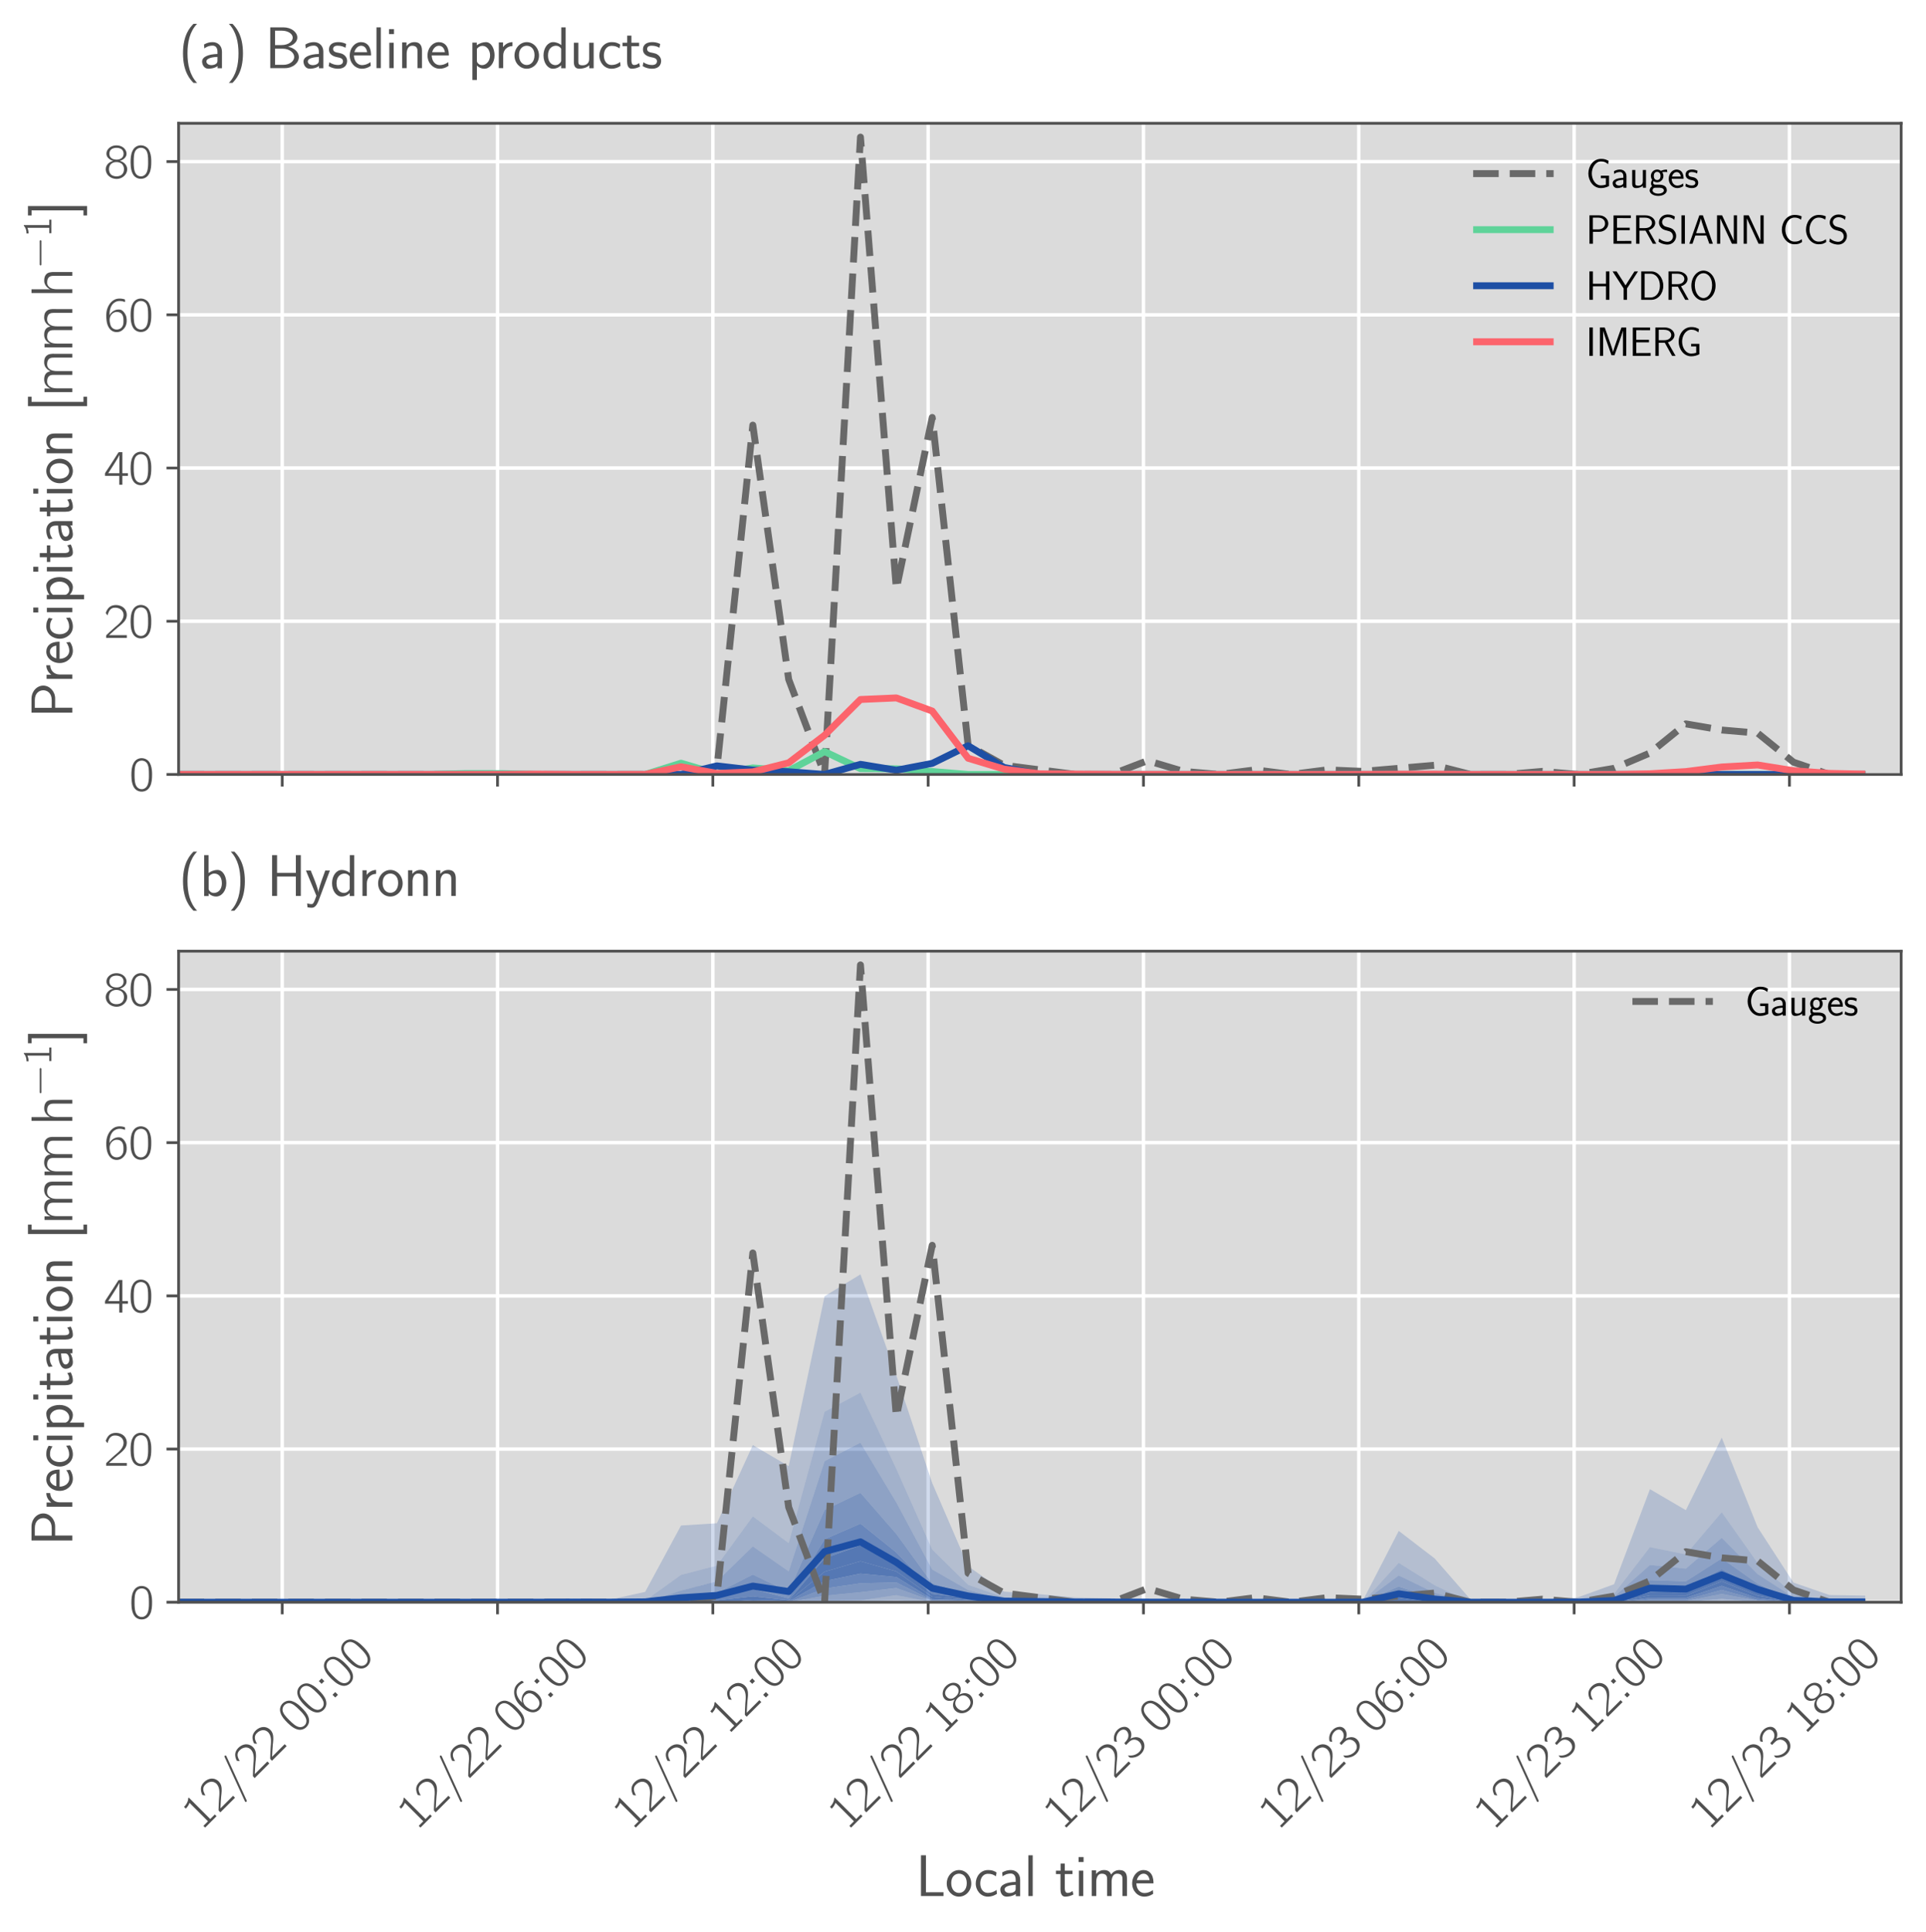 <?xml version="1.0" encoding="utf-8" standalone="no"?>
<!DOCTYPE svg PUBLIC "-//W3C//DTD SVG 1.1//EN"
  "http://www.w3.org/Graphics/SVG/1.1/DTD/svg11.dtd">
<svg xmlns:xlink="http://www.w3.org/1999/xlink" width="558.335pt" height="560.16pt" viewBox="0 0 558.335 560.16" xmlns="http://www.w3.org/2000/svg" version="1.1">
 <defs>
  <style type="text/css">*{stroke-linejoin: round; stroke-linecap: butt}</style>
 </defs>
 <g id="figure_1">
  <g id="patch_1">
   <path d="M 0 560.16 
L 558.335 560.16 
L 558.335 0 
L 0 0 
z
" style="fill: #ffffff"/>
  </g>
  <g id="axes_1">
   <g id="patch_2">
    <path d="M 51.784 224.525 
L 551.135 224.525 
L 551.135 35.753 
L 51.784 35.753 
z
" style="fill: #dbdbdb"/>
   </g>
   <g id="matplotlib.axis_1">
    <g id="xtick_1">
     <g id="line2d_1">
      <path d="M 81.814 224.525 
L 81.814 35.753 
" clip-path="url(#pe7f97ef233)" style="fill: none; stroke: #ffffff"/>
     </g>
     <g id="line2d_2">
      <defs>
       <path id="m7c105ca8fb" d="M 0 0 
L 0 3.5 
" style="stroke: #505050; stroke-width: 0.8"/>
      </defs>
      <g>
       <use xlink:href="#m7c105ca8fb" x="81.814" y="224.525" style="fill: #505050; stroke: #505050; stroke-width: 0.8"/>
      </g>
     </g>
    </g>
    <g id="xtick_2">
     <g id="line2d_3">
      <path d="M 144.233 224.525 
L 144.233 35.753 
" clip-path="url(#pe7f97ef233)" style="fill: none; stroke: #ffffff"/>
     </g>
     <g id="line2d_4">
      <g>
       <use xlink:href="#m7c105ca8fb" x="144.233" y="224.525" style="fill: #505050; stroke: #505050; stroke-width: 0.8"/>
      </g>
     </g>
    </g>
    <g id="xtick_3">
     <g id="line2d_5">
      <path d="M 206.652 224.525 
L 206.652 35.753 
" clip-path="url(#pe7f97ef233)" style="fill: none; stroke: #ffffff"/>
     </g>
     <g id="line2d_6">
      <g>
       <use xlink:href="#m7c105ca8fb" x="206.652" y="224.525" style="fill: #505050; stroke: #505050; stroke-width: 0.8"/>
      </g>
     </g>
    </g>
    <g id="xtick_4">
     <g id="line2d_7">
      <path d="M 269.071 224.525 
L 269.071 35.753 
" clip-path="url(#pe7f97ef233)" style="fill: none; stroke: #ffffff"/>
     </g>
     <g id="line2d_8">
      <g>
       <use xlink:href="#m7c105ca8fb" x="269.071" y="224.525" style="fill: #505050; stroke: #505050; stroke-width: 0.8"/>
      </g>
     </g>
    </g>
    <g id="xtick_5">
     <g id="line2d_9">
      <path d="M 331.49 224.525 
L 331.49 35.753 
" clip-path="url(#pe7f97ef233)" style="fill: none; stroke: #ffffff"/>
     </g>
     <g id="line2d_10">
      <g>
       <use xlink:href="#m7c105ca8fb" x="331.49" y="224.525" style="fill: #505050; stroke: #505050; stroke-width: 0.8"/>
      </g>
     </g>
    </g>
    <g id="xtick_6">
     <g id="line2d_11">
      <path d="M 393.909 224.525 
L 393.909 35.753 
" clip-path="url(#pe7f97ef233)" style="fill: none; stroke: #ffffff"/>
     </g>
     <g id="line2d_12">
      <g>
       <use xlink:href="#m7c105ca8fb" x="393.909" y="224.525" style="fill: #505050; stroke: #505050; stroke-width: 0.8"/>
      </g>
     </g>
    </g>
    <g id="xtick_7">
     <g id="line2d_13">
      <path d="M 456.328 224.525 
L 456.328 35.753 
" clip-path="url(#pe7f97ef233)" style="fill: none; stroke: #ffffff"/>
     </g>
     <g id="line2d_14">
      <g>
       <use xlink:href="#m7c105ca8fb" x="456.328" y="224.525" style="fill: #505050; stroke: #505050; stroke-width: 0.8"/>
      </g>
     </g>
    </g>
    <g id="xtick_8">
     <g id="line2d_15">
      <path d="M 518.746 224.525 
L 518.746 35.753 
" clip-path="url(#pe7f97ef233)" style="fill: none; stroke: #ffffff"/>
     </g>
     <g id="line2d_16">
      <g>
       <use xlink:href="#m7c105ca8fb" x="518.746" y="224.525" style="fill: #505050; stroke: #505050; stroke-width: 0.8"/>
      </g>
     </g>
    </g>
   </g>
   <g id="matplotlib.axis_2">
    <g id="ytick_1">
     <g id="line2d_17">
      <path d="M 51.784 224.525 
L 551.135 224.525 
" clip-path="url(#pe7f97ef233)" style="fill: none; stroke: #ffffff"/>
     </g>
     <g id="line2d_18">
      <defs>
       <path id="mc176942120" d="M 0 0 
L -3.5 0 
" style="stroke: #505050; stroke-width: 0.8"/>
      </defs>
      <g>
       <use xlink:href="#mc176942120" x="51.784" y="224.525" style="fill: #505050; stroke: #505050; stroke-width: 0.8"/>
      </g>
     </g>
     <g id="text_1">
      <!-- $\mathdefault{0}$ -->
      <g style="fill: #505050" transform="translate(37.461 229.368)scale(0.14 -0.14)">
       <defs>
        <path id="HFBR17-30" d="M 947 4083 
C 762 3955 634 3782 538 3584 
C 307 3136 282 2611 282 2041 
C 282 1324 410 665 768 288 
C 1107 -65 1645 -154 2099 31 
C 2381 140 2586 377 2714 633 
C 2944 1088 2970 1632 2970 2195 
C 2970 2374 2963 2553 2944 2732 
C 2899 3161 2752 3635 2515 3897 
C 2125 4326 1427 4422 947 4083 
z
M 2234 3718 
C 2534 3398 2560 2784 2560 2201 
L 2560 1856 
C 2560 1561 2509 1177 2445 960 
C 2355 659 2208 441 1914 307 
C 1555 179 1184 300 979 582 
C 704 947 691 1593 691 2163 
C 691 2700 698 3296 960 3648 
C 1248 4031 1869 4095 2234 3718 
z
" transform="scale(0.016)"/>
       </defs>
       <use xlink:href="#HFBR17-30" transform="scale(0.996)"/>
      </g>
     </g>
    </g>
    <g id="ytick_2">
     <g id="line2d_19">
      <path d="M 51.784 180.108 
L 551.135 180.108 
" clip-path="url(#pe7f97ef233)" style="fill: none; stroke: #ffffff"/>
     </g>
     <g id="line2d_20">
      <g>
       <use xlink:href="#mc176942120" x="51.784" y="180.108" style="fill: #505050; stroke: #505050; stroke-width: 0.8"/>
      </g>
     </g>
     <g id="text_2">
      <!-- $\mathdefault{20}$ -->
      <g style="fill: #505050" transform="translate(30.139 184.951)scale(0.14 -0.14)">
       <defs>
        <path id="HFBR17-32" d="M 467 2937 
C 557 3296 710 3705 1075 3865 
C 1229 3929 1395 3942 1562 3929 
C 1875 3904 2182 3776 2374 3520 
C 2515 3328 2566 3091 2541 2860 
C 2464 2195 1811 1715 1389 1356 
C 1146 1152 454 499 454 499 
L 346 396 
C 288 339 282 339 282 224 
L 282 0 
L 2970 0 
L 2970 358 
L 653 358 
C 858 556 1709 1305 1824 1395 
C 2195 1696 2611 1996 2835 2432 
C 3085 2931 2976 3558 2554 3929 
C 2298 4153 1946 4262 1606 4275 
C 1293 4281 973 4217 723 4019 
C 531 3859 371 3622 282 3379 
C 262 3341 230 3277 237 3232 
C 243 3193 282 3161 301 3136 
C 352 3072 403 2995 467 2937 
z
" transform="scale(0.016)"/>
       </defs>
       <use xlink:href="#HFBR17-32" transform="scale(0.996)"/>
       <use xlink:href="#HFBR17-30" transform="translate(50.643 0)scale(0.996)"/>
      </g>
     </g>
    </g>
    <g id="ytick_3">
     <g id="line2d_21">
      <path d="M 51.784 135.691 
L 551.135 135.691 
" clip-path="url(#pe7f97ef233)" style="fill: none; stroke: #ffffff"/>
     </g>
     <g id="line2d_22">
      <g>
       <use xlink:href="#mc176942120" x="51.784" y="135.691" style="fill: #505050; stroke: #505050; stroke-width: 0.8"/>
      </g>
     </g>
     <g id="text_3">
      <!-- $\mathdefault{40}$ -->
      <g style="fill: #505050" transform="translate(30.139 140.534)scale(0.14 -0.14)">
       <defs>
        <path id="HFBR17-34" d="M 134 1152 
L 1984 1152 
L 1984 0 
L 2387 0 
L 2387 1152 
L 3117 1152 
L 3117 1491 
L 2387 1491 
L 2387 4230 
L 2042 4230 
C 1926 4230 1894 4236 1843 4140 
C 1587 3724 237 1644 192 1587 
C 141 1497 134 1504 134 1369 
L 134 1152 
z
M 2003 3884 
L 2003 1491 
L 550 1491 
C 595 1580 659 1664 717 1753 
C 1037 2246 1798 3417 1958 3782 
C 1978 3814 1984 3852 2003 3884 
z
" transform="scale(0.016)"/>
       </defs>
       <use xlink:href="#HFBR17-34" transform="scale(0.996)"/>
       <use xlink:href="#HFBR17-30" transform="translate(50.643 0)scale(0.996)"/>
      </g>
     </g>
    </g>
    <g id="ytick_4">
     <g id="line2d_23">
      <path d="M 51.784 91.274 
L 551.135 91.274 
" clip-path="url(#pe7f97ef233)" style="fill: none; stroke: #ffffff"/>
     </g>
     <g id="line2d_24">
      <g>
       <use xlink:href="#mc176942120" x="51.784" y="91.274" style="fill: #505050; stroke: #505050; stroke-width: 0.8"/>
      </g>
     </g>
     <g id="text_4">
      <!-- $\mathdefault{60}$ -->
      <g style="fill: #505050" transform="translate(30.139 96.117)scale(0.14 -0.14)">
       <defs>
        <path id="HFBR17-36" d="M 723 2099 
L 717 2099 
C 717 2683 819 3364 1318 3736 
C 1594 3935 1965 4038 2445 3922 
C 2547 3897 2643 3858 2739 3832 
L 2739 4057 
C 2739 4083 2746 4127 2726 4153 
C 2682 4211 2323 4268 2310 4268 
C 1754 4332 1389 4211 1050 3922 
C 640 3569 403 3049 326 2522 
C 256 2099 314 1418 397 1084 
C 531 589 787 153 1261 -13 
C 1542 -116 1888 -97 2157 31 
C 2374 134 2554 313 2694 506 
C 2918 814 2976 1187 2950 1566 
C 2938 1752 2912 1938 2835 2111 
C 2714 2388 2509 2677 2246 2805 
C 2125 2856 1997 2863 1869 2863 
C 1530 2856 1210 2709 973 2465 
C 870 2362 768 2233 723 2099 
z
M 1562 2542 
C 1805 2561 2061 2522 2246 2349 
C 2490 2118 2534 1790 2534 1476 
C 2534 1264 2541 1045 2477 846 
C 2438 744 2387 654 2330 570 
C 2189 384 2010 294 1715 256 
C 1427 236 1139 352 973 596 
C 870 737 819 911 787 1078 
C 749 1251 723 1431 736 1604 
C 768 2060 1088 2477 1562 2542 
z
" transform="scale(0.016)"/>
       </defs>
       <use xlink:href="#HFBR17-36" transform="scale(0.996)"/>
       <use xlink:href="#HFBR17-30" transform="translate(50.643 0)scale(0.996)"/>
      </g>
     </g>
    </g>
    <g id="ytick_5">
     <g id="line2d_25">
      <path d="M 51.784 46.857 
L 551.135 46.857 
" clip-path="url(#pe7f97ef233)" style="fill: none; stroke: #ffffff"/>
     </g>
     <g id="line2d_26">
      <g>
       <use xlink:href="#mc176942120" x="51.784" y="46.857" style="fill: #505050; stroke: #505050; stroke-width: 0.8"/>
      </g>
     </g>
     <g id="text_5">
      <!-- $\mathdefault{80}$ -->
      <g style="fill: #505050" transform="translate(30.139 51.7)scale(0.14 -0.14)">
       <defs>
        <path id="HFBR17-38" d="M 1197 2275 
L 1197 2269 
C 800 2153 467 1935 307 1563 
C 141 1172 256 698 538 390 
C 838 70 1248 -84 1683 -77 
C 2323 -65 2938 403 3014 1057 
C 3027 1153 3021 1256 3008 1352 
C 2893 1845 2528 2140 2054 2269 
C 2106 2288 2163 2301 2214 2320 
C 2483 2429 2707 2589 2848 2846 
C 3059 3256 2854 3737 2509 4000 
C 2163 4262 1696 4332 1274 4243 
C 768 4134 288 3705 320 3153 
C 333 2961 416 2801 512 2685 
C 659 2506 947 2313 1197 2275 
z
M 1523 3961 
C 1805 3980 2157 3929 2362 3711 
C 2605 3448 2618 2974 2374 2705 
C 2221 2538 1997 2455 1773 2435 
C 1459 2410 1101 2461 877 2705 
C 627 2980 646 3480 915 3737 
C 1082 3891 1306 3942 1523 3961 
z
M 1517 2108 
C 1818 2128 2144 2057 2362 1839 
C 2445 1749 2509 1640 2547 1525 
C 2656 1192 2605 768 2355 512 
C 2182 339 1946 275 1709 256 
C 1421 236 1088 307 883 525 
C 602 833 544 1467 877 1826 
C 1043 1999 1280 2089 1517 2108 
z
" transform="scale(0.016)"/>
       </defs>
       <use xlink:href="#HFBR17-38" transform="scale(0.996)"/>
       <use xlink:href="#HFBR17-30" transform="translate(50.643 0)scale(0.996)"/>
      </g>
     </g>
    </g>
    <g id="text_6">
     <!-- Precipitation [$\si{\milli \meter \per \hour}$] -->
     <g style="fill: #505050" transform="translate(20.954 208.142)rotate(-90)scale(0.168 -0.168)">
      <defs>
       <path id="CMSS17-50" d="M 2106 1856 
C 2874 1856 3501 2447 3501 3139 
C 3501 3818 2899 4416 2067 4416 
L 570 4416 
L 570 0 
L 1107 0 
L 1107 1856 
L 2106 1856 
z
M 1926 4057 
C 2669 4057 2995 3598 2995 3139 
C 2995 2711 2694 2227 1926 2227 
L 1094 2227 
L 1094 4057 
L 1926 4057 
z
" transform="scale(0.016)"/>
       <path id="CMSS17-72" d="M 954 1369 
C 954 1974 1395 2379 1958 2392 
L 1958 2816 
C 1549 2809 1165 2604 934 2270 
L 934 2783 
L 480 2783 
L 480 0 
L 954 0 
L 954 1369 
z
" transform="scale(0.016)"/>
       <path id="CMSS17-65" d="M 2502 1375 
C 2502 1587 2490 2001 2285 2347 
C 2061 2713 1696 2816 1421 2816 
C 755 2816 192 2184 192 1363 
C 192 579 774 -64 1510 -64 
C 1798 -64 2150 19 2470 249 
C 2470 275 2458 414 2451 421 
C 2451 433 2432 629 2432 655 
C 2125 408 1773 326 1517 326 
C 1107 326 666 667 646 1375 
L 2502 1375 
z
M 698 1728 
C 781 2086 1062 2425 1421 2425 
C 1517 2425 1965 2412 2080 1728 
L 698 1728 
z
" transform="scale(0.016)"/>
       <path id="CMSS17-63" d="M 2464 2540 
C 2464 2585 2170 2713 2093 2739 
C 1882 2816 1613 2816 1542 2816 
C 710 2816 211 2092 211 1363 
C 211 595 768 -64 1517 -64 
C 1946 -64 2253 76 2502 243 
L 2464 665 
C 2189 454 1869 339 1523 339 
C 1024 339 698 774 698 1369 
C 698 1830 909 2412 1549 2412 
C 1901 2412 2099 2342 2394 2143 
L 2464 2540 
z
" transform="scale(0.016)"/>
       <path id="CMSS17-69" d="M 979 4224 
L 442 4224 
L 442 3686 
L 979 3686 
L 979 4224 
z
M 947 2752 
L 474 2752 
L 474 0 
L 947 0 
L 947 2752 
z
" transform="scale(0.016)"/>
       <path id="CMSS17-70" d="M 966 275 
C 1178 70 1466 -64 1773 -64 
C 2368 -64 2880 553 2880 1382 
C 2880 2147 2496 2816 1946 2816 
C 1626 2816 1242 2700 954 2470 
L 954 2764 
L 480 2764 
L 480 -1280 
L 966 -1280 
L 966 275 
z
M 966 2088 
C 1018 2166 1235 2412 1587 2412 
C 2035 2412 2394 1946 2394 1382 
C 2394 741 1958 326 1530 326 
C 1402 326 1267 358 1139 468 
C 966 624 966 721 966 812 
L 966 2088 
z
" transform="scale(0.016)"/>
       <path id="CMSS17-74" d="M 1069 2380 
L 1901 2380 
L 1901 2752 
L 1069 2752 
L 1069 3520 
L 614 3520 
L 614 2752 
L 109 2752 
L 109 2380 
L 602 2380 
L 602 751 
C 602 384 685 -64 1107 -64 
C 1427 -64 1722 25 2003 172 
L 1901 551 
C 1747 416 1562 339 1363 339 
C 1082 339 1069 699 1069 860 
L 1069 2380 
z
" transform="scale(0.016)"/>
       <path id="CMSS17-61" d="M 2406 1789 
C 2406 2399 1978 2816 1402 2816 
C 1120 2816 813 2764 461 2559 
L 499 2133 
C 659 2250 934 2438 1395 2438 
C 1722 2438 1920 2185 1920 1782 
L 1920 1536 
C 896 1504 256 1209 256 711 
C 256 452 416 -64 947 -64 
C 1043 -64 1562 -52 1933 224 
L 1933 -13 
L 2406 -13 
L 2406 1789 
z
M 1920 824 
C 1920 711 1920 559 1728 446 
C 1562 339 1350 326 1261 326 
C 941 326 723 503 723 723 
C 723 1165 1722 1209 1920 1216 
L 1920 824 
z
" transform="scale(0.016)"/>
       <path id="CMSS17-6f" d="M 2829 1356 
C 2829 2175 2221 2816 1504 2816 
C 768 2816 173 2156 173 1356 
C 173 544 787 -64 1498 -64 
C 2227 -64 2829 563 2829 1356 
z
M 1504 339 
C 1050 339 659 710 659 1407 
C 659 2150 1114 2425 1498 2425 
C 1914 2425 2342 2124 2342 1407 
C 2342 684 1926 339 1504 339 
z
" transform="scale(0.016)"/>
       <path id="CMSS17-6e" d="M 2618 1878 
C 2618 2283 2522 2816 1798 2816 
C 1389 2816 1120 2604 941 2386 
L 941 2783 
L 474 2783 
L 474 0 
L 960 0 
L 960 1556 
C 960 1962 1114 2425 1549 2425 
C 2112 2425 2131 2045 2131 1826 
L 2131 0 
L 2618 0 
L 2618 1878 
z
" transform="scale(0.016)"/>
       <path id="CMSS17-5b" d="M 1613 -1600 
L 1613 -1210 
L 1062 -1210 
L 1062 4409 
L 1613 4409 
L 1613 4800 
L 595 4800 
L 595 -1600 
L 1613 -1600 
z
" transform="scale(0.016)"/>
       <path id="HFBR17-6d" d="M 806 2370 
L 800 2370 
L 800 3008 
L 410 3008 
L 410 0 
L 819 0 
L 819 1402 
C 819 1714 800 2026 941 2312 
C 1062 2561 1274 2758 1651 2720 
C 1843 2707 2035 2656 2157 2497 
C 2272 2351 2278 2160 2278 1981 
L 2278 0 
L 2688 0 
L 2688 1402 
C 2688 1714 2669 2026 2810 2312 
C 2931 2561 3142 2758 3520 2720 
C 3712 2707 3904 2656 4026 2497 
C 4141 2351 4147 2160 4147 1981 
L 4147 0 
L 4557 0 
L 4557 1688 
C 4557 1994 4595 2338 4461 2618 
C 4326 2880 4109 3020 3757 3040 
C 3552 3059 3347 3027 3162 2931 
C 2938 2803 2771 2593 2669 2363 
C 2624 2567 2573 2707 2432 2841 
C 2285 2969 2086 3027 1894 3040 
C 1427 3078 1133 2886 934 2599 
C 883 2529 832 2453 806 2370 
z
" transform="scale(0.016)"/>
       <path id="HFBR17-68" d="M 410 4416 
L 410 0 
L 819 0 
L 819 1393 
C 819 1705 800 2023 941 2316 
C 1011 2462 1120 2589 1267 2665 
C 1389 2723 1517 2729 1651 2716 
C 1843 2703 2029 2653 2150 2494 
C 2266 2347 2272 2157 2272 1978 
L 2272 0 
L 2682 0 
L 2682 1724 
C 2682 2042 2714 2392 2554 2678 
C 2426 2894 2202 2996 1965 3028 
C 1837 3041 1709 3047 1581 3028 
C 1350 2983 1152 2856 998 2684 
C 928 2602 845 2500 819 2392 
L 813 2392 
L 813 4416 
L 410 4416 
z
" transform="scale(0.016)"/>
       <path id="HFBRSY10-0" d="M 627 1792 
C 512 1753 499 1580 627 1548 
C 659 1535 698 1542 736 1542 
L 4141 1542 
C 4218 1542 4339 1516 4403 1580 
C 4474 1651 4435 1779 4333 1798 
C 4256 1811 4166 1798 4090 1798 
L 730 1798 
C 698 1798 659 1804 627 1792 
z
" transform="scale(0.016)"/>
       <path id="HFBR17-31" d="M 621 3840 
L 621 3520 
C 973 3520 1216 3584 1498 3705 
L 1498 320 
L 659 320 
L 659 0 
L 2752 0 
L 2752 320 
L 1914 320 
L 1914 4262 
C 1760 4262 1786 4224 1664 4134 
C 1402 3942 1037 3840 621 3840 
z
" transform="scale(0.016)"/>
       <path id="CMSS17-5d" d="M 1146 4800 
L 128 4800 
L 128 4409 
L 678 4409 
L 678 -1210 
L 128 -1210 
L 128 -1600 
L 1146 -1600 
L 1146 4800 
z
" transform="scale(0.016)"/>
      </defs>
      <use xlink:href="#CMSS17-50" transform="scale(0.996)"/>
      <use xlink:href="#CMSS17-72" transform="translate(59.736 0)scale(0.996)"/>
      <use xlink:href="#CMSS17-65" transform="translate(91.645 0)scale(0.996)"/>
      <use xlink:href="#CMSS17-63" transform="translate(133.284 0)scale(0.996)"/>
      <use xlink:href="#CMSS17-69" transform="translate(174.923 0)scale(0.996)"/>
      <use xlink:href="#CMSS17-70" transform="translate(197.104 0)scale(0.996)"/>
      <use xlink:href="#CMSS17-69" transform="translate(245.309 0)scale(0.996)"/>
      <use xlink:href="#CMSS17-74" transform="translate(267.489 0)scale(0.996)"/>
      <use xlink:href="#CMSS17-61" transform="translate(301.321 0)scale(0.996)"/>
      <use xlink:href="#CMSS17-74" transform="translate(346.243 0)scale(0.996)"/>
      <use xlink:href="#CMSS17-69" transform="translate(380.074 0)scale(0.996)"/>
      <use xlink:href="#CMSS17-6f" transform="translate(402.255 0)scale(0.996)"/>
      <use xlink:href="#CMSS17-6e" transform="translate(449.099 0)scale(0.996)"/>
      <use xlink:href="#CMSS17-5b" transform="translate(528.533 0)scale(0.996)"/>
      <use xlink:href="#HFBR17-6d" transform="translate(555.718 0)scale(0.996)"/>
      <use xlink:href="#HFBR17-6d" transform="translate(632.928 0)scale(0.996)"/>
      <use xlink:href="#HFBR17-68" transform="translate(726.743 0)scale(0.996)"/>
      <use xlink:href="#HFBRSY10-0" transform="translate(774.895 36.154)scale(0.697)"/>
      <use xlink:href="#HFBR17-31" transform="translate(829.136 36.154)scale(0.697)"/>
      <use xlink:href="#CMSS17-5d" transform="translate(865.085 0)scale(0.996)"/>
     </g>
    </g>
   </g>
   <g id="line2d_27">
    <path d="M 51.784 224.525 
L 62.187 224.525 
L 72.59 224.525 
L 82.993 224.525 
L 93.396 224.525 
L 103.799 224.525 
L 114.202 224.525 
L 124.606 224.525 
L 135.009 224.525 
L 145.412 224.525 
L 155.815 224.525 
L 166.218 224.525 
L 176.621 224.525 
L 187.025 224.525 
L 197.428 224.525 
L 207.831 222.748 
L 218.234 123.254 
L 228.637 196.986 
L 239.04 224.525 
L 249.443 39.75 
L 259.847 170.78 
L 270.25 121.033 
L 280.653 216.086 
L 291.056 221.86 
L 301.459 223.192 
L 311.862 224.525 
L 322.266 224.525 
L 332.669 220.527 
L 343.072 223.636 
L 353.475 224.525 
L 363.878 223.192 
L 374.281 224.525 
L 384.684 223.192 
L 395.088 223.636 
L 405.491 222.748 
L 415.894 221.86 
L 426.297 224.525 
L 436.7 224.525 
L 447.103 223.636 
L 457.507 224.525 
L 467.91 222.748 
L 478.313 218.306 
L 488.716 209.867 
L 499.119 211.644 
L 509.522 212.532 
L 519.926 220.971 
L 530.329 224.525 
L 540.732 224.525 
" clip-path="url(#pe7f97ef233)" style="fill: none; stroke-dasharray: 7.4,3.2; stroke-dashoffset: 0; stroke: #696969; stroke-width: 2"/>
   </g>
   <g id="line2d_28">
    <path d="M 51.784 224.525 
L 62.187 224.525 
L 72.59 224.525 
L 82.993 224.525 
L 93.396 224.525 
L 103.799 224.525 
L 114.202 224.525 
L 124.606 224.525 
L 135.009 224.256 
L 145.412 224.27 
L 155.815 224.525 
L 166.218 224.525 
L 176.621 224.525 
L 187.025 224.525 
L 197.428 221.258 
L 207.831 224.327 
L 218.234 222.632 
L 228.637 223.453 
L 239.04 217.894 
L 249.443 222.844 
L 259.847 222.886 
L 270.25 223.676 
L 280.653 224.525 
L 291.056 224.525 
L 301.459 224.525 
L 311.862 224.525 
L 322.266 224.525 
L 332.669 224.525 
L 343.072 224.525 
L 353.475 224.525 
L 363.878 224.525 
L 374.281 224.525 
L 384.684 224.525 
L 395.088 224.525 
L 405.491 224.525 
L 415.894 224.525 
L 426.297 224.525 
L 436.7 224.525 
L 447.103 224.525 
L 457.507 224.525 
L 467.91 224.525 
L 478.313 224.525 
L 488.716 224.525 
L 499.119 224.525 
L 509.522 224.525 
L 519.926 224.525 
L 530.329 224.525 
L 540.732 224.525 
" clip-path="url(#pe7f97ef233)" style="fill: none; stroke: #5fd399; stroke-width: 2"/>
   </g>
   <g id="line2d_29">
    <path d="M 51.784 224.525 
L 62.187 224.525 
L 72.59 224.525 
L 82.993 224.525 
L 93.396 224.525 
L 103.799 224.525 
L 114.202 224.525 
L 124.606 224.525 
L 135.009 224.525 
L 145.412 224.525 
L 155.815 224.525 
L 166.218 224.525 
L 176.621 224.525 
L 187.025 224.525 
L 197.428 224.525 
L 207.831 222.037 
L 218.234 223.248 
L 228.637 223.737 
L 239.04 224.525 
L 249.443 221.591 
L 259.847 223.301 
L 270.25 221.314 
L 280.653 216.206 
L 291.056 222.487 
L 301.459 224.525 
L 311.862 224.525 
L 322.266 224.525 
L 332.669 224.525 
L 343.072 224.525 
L 353.475 224.525 
L 363.878 224.525 
L 374.281 224.525 
L 384.684 224.525 
L 395.088 224.525 
L 405.491 224.525 
L 415.894 224.525 
L 426.297 224.525 
L 436.7 224.525 
L 447.103 224.525 
L 457.507 224.525 
L 467.91 224.525 
L 478.313 224.525 
L 488.716 224.525 
L 499.119 224.525 
L 509.522 224.525 
L 519.926 224.525 
L 530.329 224.525 
L 540.732 224.525 
" clip-path="url(#pe7f97ef233)" style="fill: none; stroke: #1d4fa5; stroke-width: 2"/>
   </g>
   <g id="line2d_30">
    <path d="M 51.784 224.525 
L 62.187 224.525 
L 72.59 224.525 
L 82.993 224.525 
L 93.396 224.525 
L 103.799 224.525 
L 114.202 224.525 
L 124.606 224.525 
L 135.009 224.525 
L 145.412 224.525 
L 155.815 224.437 
L 166.218 224.525 
L 176.621 224.525 
L 187.025 224.51 
L 197.428 222.286 
L 207.831 224.216 
L 218.234 223.769 
L 228.637 221.149 
L 239.04 213.158 
L 249.443 202.797 
L 259.847 202.341 
L 270.25 206.147 
L 280.653 219.83 
L 291.056 222.964 
L 301.459 224.349 
L 311.862 224.415 
L 322.266 224.49 
L 332.669 224.516 
L 343.072 224.525 
L 353.475 224.525 
L 363.878 224.525 
L 374.281 224.525 
L 384.684 224.525 
L 395.088 224.505 
L 405.491 224.457 
L 415.894 224.439 
L 426.297 224.525 
L 436.7 224.525 
L 447.103 224.525 
L 457.507 224.525 
L 467.91 224.525 
L 478.313 224.324 
L 488.716 223.695 
L 499.119 222.363 
L 509.522 221.776 
L 519.926 223.437 
L 530.329 224.213 
L 540.732 224.423 
" clip-path="url(#pe7f97ef233)" style="fill: none; stroke: #fc646c; stroke-width: 2"/>
   </g>
   <g id="patch_3">
    <path d="M 51.784 224.525 
L 51.784 35.753 
" style="fill: none; stroke: #505050; stroke-width: 0.8; stroke-linejoin: miter; stroke-linecap: square"/>
   </g>
   <g id="patch_4">
    <path d="M 551.135 224.525 
L 551.135 35.753 
" style="fill: none; stroke: #505050; stroke-width: 0.8; stroke-linejoin: miter; stroke-linecap: square"/>
   </g>
   <g id="patch_5">
    <path d="M 51.784 224.525 
L 551.135 224.525 
" style="fill: none; stroke: #505050; stroke-width: 0.8; stroke-linejoin: miter; stroke-linecap: square"/>
   </g>
   <g id="patch_6">
    <path d="M 51.784 35.753 
L 551.135 35.753 
" style="fill: none; stroke: #505050; stroke-width: 0.8; stroke-linejoin: miter; stroke-linecap: square"/>
   </g>
   <g id="text_7">
    <!-- (a) Baseline products -->
    <g style="fill: #505050" transform="translate(51.784 19.753)scale(0.168 -0.168)">
     <defs>
      <path id="CMSS17-28" d="M 1613 4800 
C 1267 4447 474 3627 474 1603 
C 474 -428 1267 -1242 1613 -1600 
L 2003 -1600 
C 1216 -781 960 366 960 1596 
C 960 2820 1203 3973 2003 4800 
L 1613 4800 
z
" transform="scale(0.016)"/>
      <path id="CMSS17-29" d="M 723 -1600 
C 1069 -1248 1862 -428 1862 1596 
C 1862 3627 1069 4440 723 4800 
L 333 4800 
C 1120 3979 1376 2833 1376 1603 
C 1376 379 1133 -774 333 -1600 
L 723 -1600 
z
" transform="scale(0.016)"/>
      <path id="CMSS17-42" d="M 570 4416 
L 570 0 
L 2163 0 
C 3034 0 3667 575 3667 1200 
C 3667 1684 3251 2175 2502 2316 
C 3334 2559 3501 3039 3501 3311 
C 3501 3880 2874 4416 1997 4416 
L 570 4416 
z
M 1088 2496 
L 1088 4057 
L 1824 4057 
C 2483 4057 3002 3722 3002 3305 
C 3002 2925 2592 2496 1766 2496 
L 1088 2496 
z
M 1088 358 
L 1088 2105 
L 1939 2105 
C 2630 2105 3162 1678 3162 1206 
C 3162 772 2694 358 1984 358 
L 1088 358 
z
" transform="scale(0.016)"/>
      <path id="CMSS17-73" d="M 2061 2623 
C 1683 2803 1389 2816 1197 2816 
C 742 2816 198 2655 198 2009 
C 198 1363 902 1222 1094 1183 
C 1389 1126 1715 1062 1715 742 
C 1715 339 1254 339 1171 339 
C 915 339 563 409 243 639 
L 166 211 
C 531 0 883 -64 1178 -64 
C 1965 -64 2163 416 2163 780 
C 2163 1094 1984 1305 1862 1401 
C 1651 1567 1574 1587 1050 1695 
C 960 1708 646 1779 646 2067 
C 646 2431 1050 2431 1139 2431 
C 1555 2431 1811 2303 1984 2207 
L 2061 2623 
z
" transform="scale(0.016)"/>
      <path id="CMSS17-6c" d="M 947 4416 
L 474 4416 
L 474 0 
L 947 0 
L 947 4416 
z
" transform="scale(0.016)"/>
      <path id="CMSS17-64" d="M 2611 4416 
L 2138 4416 
L 2138 2495 
C 1939 2662 1613 2816 1254 2816 
C 672 2816 211 2179 211 1375 
C 211 572 666 -64 1235 -64 
C 1677 -64 1971 172 2125 307 
L 2125 -13 
L 2611 -13 
L 2611 4416 
z
M 2125 851 
C 2125 760 2125 663 1926 488 
C 1798 378 1645 326 1498 326 
C 1152 326 698 585 698 1369 
C 698 2185 1210 2425 1562 2425 
C 1798 2425 1990 2308 2125 2114 
L 2125 851 
z
" transform="scale(0.016)"/>
      <path id="CMSS17-75" d="M 2618 2752 
L 2131 2752 
L 2131 976 
C 2131 500 1786 307 1421 307 
C 998 307 960 448 960 712 
L 960 2752 
L 474 2752 
L 474 680 
C 474 179 646 -64 1088 -64 
C 1306 -64 1798 -13 2144 307 
L 2144 -13 
L 2618 -13 
L 2618 2752 
z
" transform="scale(0.016)"/>
     </defs>
     <use xlink:href="#CMSS17-28" transform="scale(0.996)"/>
     <use xlink:href="#CMSS17-61" transform="translate(36.434 0)scale(0.996)"/>
     <use xlink:href="#CMSS17-29" transform="translate(81.356 0)scale(0.996)"/>
     <use xlink:href="#CMSS17-42" transform="translate(149.019 0)scale(0.996)"/>
     <use xlink:href="#CMSS17-61" transform="translate(211.357 0)scale(0.996)"/>
     <use xlink:href="#CMSS17-73" transform="translate(256.279 0)scale(0.996)"/>
     <use xlink:href="#CMSS17-65" transform="translate(292.192 0)scale(0.996)"/>
     <use xlink:href="#CMSS17-6c" transform="translate(333.831 0)scale(0.996)"/>
     <use xlink:href="#CMSS17-69" transform="translate(356.012 0)scale(0.996)"/>
     <use xlink:href="#CMSS17-6e" transform="translate(378.193 0)scale(0.996)"/>
     <use xlink:href="#CMSS17-65" transform="translate(426.398 0)scale(0.996)"/>
     <use xlink:href="#CMSS17-70" transform="translate(499.266 0)scale(0.996)"/>
     <use xlink:href="#CMSS17-72" transform="translate(544.868 0)scale(0.996)"/>
     <use xlink:href="#CMSS17-6f" transform="translate(576.778 0)scale(0.996)"/>
     <use xlink:href="#CMSS17-64" transform="translate(626.224 0)scale(0.996)"/>
     <use xlink:href="#CMSS17-75" transform="translate(674.429 0)scale(0.996)"/>
     <use xlink:href="#CMSS17-63" transform="translate(722.634 0)scale(0.996)"/>
     <use xlink:href="#CMSS17-74" transform="translate(764.273 0)scale(0.996)"/>
     <use xlink:href="#CMSS17-73" transform="translate(798.104 0)scale(0.996)"/>
    </g>
   </g>
   <g id="legend_1">
    <g id="line2d_31">
     <path d="M 427.06 50.33 
L 438.722 50.33 
L 450.384 50.33 
" style="fill: none; stroke-dasharray: 7.4,3.2; stroke-dashoffset: 0; stroke: #696969; stroke-width: 2"/>
    </g>
    <g id="text_8">
     <!-- Gauges -->
     <g transform="translate(459.713 54.412)scale(0.117 -0.117)">
      <defs>
       <path id="CMSS17-47" d="M 3610 1868 
L 2336 1868 
L 2336 1472 
L 3123 1472 
L 3123 473 
C 2874 403 2618 352 2362 352 
C 1466 352 934 1311 934 2220 
C 934 3123 1491 4070 2362 4070 
C 2854 4070 3130 3916 3469 3660 
L 3552 4172 
C 3130 4390 2867 4480 2387 4480 
C 1146 4480 397 3353 397 2201 
C 397 1100 1152 -64 2349 -64 
C 2797 -64 3213 51 3610 249 
L 3610 1868 
z
" transform="scale(0.016)"/>
       <path id="CMSS17-67" d="M 2848 2816 
C 2483 2809 2170 2739 1914 2617 
C 1702 2783 1485 2816 1338 2816 
C 781 2816 358 2356 358 1824 
C 358 1481 550 1222 563 1209 
C 448 1049 384 876 384 684 
C 384 460 474 300 544 211 
C 211 6 166 -308 166 -429 
C 166 -896 749 -1280 1498 -1280 
C 2253 -1280 2835 -896 2835 -423 
C 2835 460 1856 467 1587 467 
L 1069 467 
C 973 467 717 467 717 793 
C 717 921 774 1004 781 1011 
C 877 940 1075 832 1338 832 
C 1869 832 2310 1279 2310 1824 
C 2310 2128 2170 2349 2112 2425 
L 2131 2425 
C 2150 2425 2419 2444 2515 2444 
C 2720 2444 2739 2438 2918 2419 
L 2848 2816 
z
M 1338 1184 
C 1120 1184 813 1317 813 1824 
C 813 2375 1165 2463 1331 2463 
C 1549 2463 1856 2330 1856 1824 
C 1856 1272 1504 1184 1338 1184 
z
M 1581 0 
C 1734 0 2381 0 2381 -436 
C 2381 -711 1984 -928 1504 -928 
C 1018 -928 621 -717 621 -429 
C 621 -397 621 0 1062 0 
L 1581 0 
z
" transform="scale(0.016)"/>
      </defs>
      <use xlink:href="#CMSS17-47" transform="scale(0.996)"/>
      <use xlink:href="#CMSS17-61" transform="translate(62.458 0)scale(0.996)"/>
      <use xlink:href="#CMSS17-75" transform="translate(107.38 0)scale(0.996)"/>
      <use xlink:href="#CMSS17-67" transform="translate(155.585 0)scale(0.996)"/>
      <use xlink:href="#CMSS17-65" transform="translate(202.429 0)scale(0.996)"/>
      <use xlink:href="#CMSS17-73" transform="translate(244.068 0)scale(0.996)"/>
     </g>
    </g>
    <g id="line2d_32">
     <path d="M 427.06 66.584 
L 438.722 66.584 
L 450.384 66.584 
" style="fill: none; stroke: #5fd399; stroke-width: 2"/>
    </g>
    <g id="text_9">
     <!-- PERSIANN CCS -->
     <g transform="translate(459.713 70.666)scale(0.117 -0.117)">
      <defs>
       <path id="CMSS17-45" d="M 1958 435 
C 1446 435 1216 435 1101 428 
L 1101 2105 
L 3085 2105 
L 3085 2496 
L 1101 2496 
L 1101 3993 
L 1926 3993 
C 2003 3993 2080 3987 2157 3987 
L 3251 3987 
L 3251 4403 
L 563 4403 
L 563 0 
L 3334 0 
L 3334 441 
L 1958 435 
z
" transform="scale(0.016)"/>
       <path id="CMSS17-52" d="M 2522 2099 
L 2534 2105 
C 3533 2450 3539 3125 3539 3244 
C 3539 3838 2925 4416 2003 4416 
L 570 4416 
L 570 0 
L 1094 0 
L 1094 2041 
L 2035 2041 
L 3168 0 
L 3706 0 
L 2522 2099 
z
M 1094 2432 
L 1094 4057 
L 1933 4057 
C 2746 4057 3034 3607 3034 3244 
C 3034 2907 2778 2432 1933 2432 
L 1094 2432 
z
" transform="scale(0.016)"/>
       <path id="CMSS17-53" d="M 2797 4230 
C 2515 4396 2208 4544 1690 4544 
C 864 4544 333 3934 333 3309 
C 333 3064 403 2787 653 2504 
C 902 2220 1184 2143 1542 2053 
C 1690 2014 1939 1943 1984 1924 
C 2342 1782 2515 1454 2515 1144 
C 2515 738 2202 307 1645 307 
C 1453 307 890 339 358 829 
L 269 320 
C 794 -64 1363 -128 1651 -128 
C 2438 -128 3002 494 3002 1202 
C 3002 1460 2925 1789 2656 2092 
C 2394 2381 2163 2446 1638 2588 
C 1338 2665 1146 2717 986 2916 
C 877 3058 819 3193 819 3367 
C 819 3728 1126 4121 1690 4121 
C 1971 4121 2336 4063 2707 3715 
L 2797 4230 
z
" transform="scale(0.016)"/>
       <path id="CMSS17-49" d="M 1094 4416 
L 557 4416 
L 557 0 
L 1094 0 
L 1094 4416 
z
" transform="scale(0.016)"/>
       <path id="CMSS17-41" d="M 2272 4416 
L 1722 4416 
L 166 0 
L 653 0 
L 1101 1280 
L 2816 1280 
L 3270 0 
L 3827 0 
L 2272 4416 
z
M 2694 1638 
L 1222 1638 
C 1530 2530 1914 3638 1958 3924 
L 1965 3924 
C 2010 3663 2138 3281 2246 2956 
L 2694 1638 
z
" transform="scale(0.016)"/>
       <path id="CMSS17-4e" d="M 1466 4179 
L 1350 4416 
L 563 4416 
L 563 0 
L 1062 0 
L 1062 3925 
L 1069 3931 
C 1114 3817 1139 3759 1402 3193 
L 2771 236 
L 2886 0 
L 3674 0 
L 3674 4416 
L 3174 4416 
L 3174 490 
L 3168 484 
C 3123 598 3098 655 2835 1222 
L 1466 4179 
z
" transform="scale(0.016)"/>
       <path id="CMSS17-43" d="M 3501 705 
C 3072 416 2874 332 2355 332 
C 1459 332 934 1304 934 2191 
C 934 3137 1472 4070 2381 4070 
C 2790 4070 3059 3954 3386 3748 
L 3475 4255 
C 3168 4409 2778 4480 2387 4480 
C 1158 4480 397 3343 397 2191 
C 397 924 1299 -77 2323 -77 
C 2874 -77 3066 -32 3539 268 
L 3501 705 
z
" transform="scale(0.016)"/>
      </defs>
      <use xlink:href="#CMSS17-50" transform="scale(0.996)"/>
      <use xlink:href="#CMSS17-45" transform="translate(59.736 0)scale(0.996)"/>
      <use xlink:href="#CMSS17-52" transform="translate(115.628 0)scale(0.996)"/>
      <use xlink:href="#CMSS17-53" transform="translate(176.044 0)scale(0.996)"/>
      <use xlink:href="#CMSS17-49" transform="translate(228.092 0)scale(0.996)"/>
      <use xlink:href="#CMSS17-41" transform="translate(253.876 0)scale(0.996)"/>
      <use xlink:href="#CMSS17-4e" transform="translate(316.094 0)scale(0.996)"/>
      <use xlink:href="#CMSS17-4e" transform="translate(382.156 0)scale(0.996)"/>
      <use xlink:href="#CMSS17-43" transform="translate(479.446 0)scale(0.996)"/>
      <use xlink:href="#CMSS17-43" transform="translate(539.302 0)scale(0.996)"/>
      <use xlink:href="#CMSS17-53" transform="translate(599.158 0)scale(0.996)"/>
     </g>
    </g>
    <g id="line2d_33">
     <path d="M 427.06 82.837 
L 438.722 82.837 
L 450.384 82.837 
" style="fill: none; stroke: #1d4fa5; stroke-width: 2"/>
    </g>
    <g id="text_10">
     <!-- HYDRO -->
     <g transform="translate(459.713 86.919)scale(0.117 -0.117)">
      <defs>
       <path id="CMSS17-48" d="M 3674 4416 
L 3136 4416 
L 3136 2496 
L 1101 2496 
L 1101 4416 
L 563 4416 
L 563 0 
L 1101 0 
L 1101 2105 
L 3136 2105 
L 3136 0 
L 3674 0 
L 3674 4416 
z
" transform="scale(0.016)"/>
       <path id="CMSS17-59" d="M 3974 4416 
L 3424 4416 
L 2432 2875 
C 2355 2754 2138 2424 2035 2239 
L 1722 2742 
L 646 4416 
L 19 4416 
L 1734 1769 
L 1734 0 
L 2259 0 
L 2259 1762 
L 3974 4416 
z
" transform="scale(0.016)"/>
       <path id="CMSS17-44" d="M 570 4416 
L 570 0 
L 2144 0 
C 3194 0 4000 981 4000 2169 
C 4000 3396 3194 4416 2144 4416 
L 570 4416 
z
M 1094 358 
L 1094 4057 
L 2003 4057 
C 2861 4057 3475 3275 3475 2169 
C 3475 1108 2867 358 2003 358 
L 1094 358 
z
" transform="scale(0.016)"/>
       <path id="CMSS17-4f" d="M 4096 2201 
C 4096 3541 3219 4544 2214 4544 
C 1210 4544 333 3535 333 2201 
C 333 855 1222 -128 2214 -128 
C 3206 -128 4096 855 4096 2201 
z
M 2214 275 
C 1510 275 870 1067 870 2285 
C 870 3470 1549 4140 2214 4140 
C 2880 4140 3558 3470 3558 2285 
C 3558 1061 2912 275 2214 275 
z
" transform="scale(0.016)"/>
      </defs>
      <use xlink:href="#CMSS17-48" transform="scale(0.996)"/>
      <use xlink:href="#CMSS17-59" transform="translate(66.062 0)scale(0.996)"/>
      <use xlink:href="#CMSS17-44" transform="translate(128.279 0)scale(0.996)"/>
      <use xlink:href="#CMSS17-52" transform="translate(195.822 0)scale(0.996)"/>
      <use xlink:href="#CMSS17-4f" transform="translate(256.238 0)scale(0.996)"/>
     </g>
    </g>
    <g id="line2d_34">
     <path d="M 427.06 99.091 
L 438.722 99.091 
L 450.384 99.091 
" style="fill: none; stroke: #fc646c; stroke-width: 2"/>
    </g>
    <g id="text_11">
     <!-- IMERG -->
     <g transform="translate(459.713 103.173)scale(0.117 -0.117)">
      <defs>
       <path id="CMSS17-4d" d="M 3194 2373 
L 2886 1476 
C 2835 1311 2662 795 2624 592 
L 2618 592 
C 2598 719 2560 853 2458 1177 
C 2400 1368 2336 1565 2272 1743 
L 1325 4416 
L 576 4416 
L 576 0 
L 1075 0 
L 1075 3899 
L 1082 3899 
C 1082 3893 1139 3613 1530 2500 
L 2374 102 
L 2848 102 
L 3610 2233 
C 3661 2379 3821 2843 3891 3066 
C 3955 3257 4115 3728 4154 3912 
L 4160 3912 
L 4160 0 
L 4666 0 
L 4666 4416 
L 3923 4416 
L 3194 2373 
z
" transform="scale(0.016)"/>
      </defs>
      <use xlink:href="#CMSS17-49" transform="scale(0.996)"/>
      <use xlink:href="#CMSS17-4d" transform="translate(25.784 0)scale(0.996)"/>
      <use xlink:href="#CMSS17-45" transform="translate(107.46 0)scale(0.996)"/>
      <use xlink:href="#CMSS17-52" transform="translate(163.352 0)scale(0.996)"/>
      <use xlink:href="#CMSS17-47" transform="translate(223.768 0)scale(0.996)"/>
     </g>
    </g>
   </g>
  </g>
  <g id="axes_2">
   <g id="patch_7">
    <path d="M 51.784 464.524 
L 551.135 464.524 
L 551.135 275.753 
L 51.784 275.753 
z
" style="fill: #dbdbdb"/>
   </g>
   <g id="matplotlib.axis_3">
    <g id="xtick_9">
     <g id="line2d_35">
      <path d="M 81.814 464.524 
L 81.814 275.753 
" clip-path="url(#pd7710ba045)" style="fill: none; stroke: #ffffff"/>
     </g>
     <g id="line2d_36">
      <g>
       <use xlink:href="#m7c105ca8fb" x="81.814" y="464.524" style="fill: #505050; stroke: #505050; stroke-width: 0.8"/>
      </g>
     </g>
     <g id="text_12">
      <!-- $\mathdefault{12/22\;00{:}00}$ -->
      <g style="fill: #505050" transform="translate(58.432 530.891)rotate(-45)scale(0.14 -0.14)">
       <defs>
        <path id="HFBRMI10-3d" d="M 2675 4793 
C 2605 4774 2586 4717 2560 4653 
L 2502 4493 
L 416 -1114 
C 384 -1197 314 -1319 403 -1389 
C 429 -1415 467 -1421 506 -1421 
C 570 -1409 602 -1357 621 -1300 
L 2458 3635 
L 2810 4582 
C 2822 4614 2835 4653 2835 4691 
C 2822 4761 2746 4819 2675 4793 
z
" transform="scale(0.016)"/>
        <path id="HFBR17-3a" d="M 634 3008 
L 634 2508 
L 1133 2508 
L 1133 3008 
L 634 3008 
z
M 634 499 
L 634 0 
L 1133 0 
L 1133 499 
L 634 499 
z
" transform="scale(0.016)"/>
       </defs>
       <use xlink:href="#HFBR17-31" transform="scale(0.996)"/>
       <use xlink:href="#HFBR17-32" transform="translate(50.643 0)scale(0.996)"/>
       <use xlink:href="#HFBRMI10-3d" transform="translate(101.286 0)scale(0.996)"/>
       <use xlink:href="#HFBR17-32" transform="translate(151.1 0)scale(0.996)"/>
       <use xlink:href="#HFBR17-32" transform="translate(201.743 0)scale(0.996)"/>
       <use xlink:href="#HFBR17-30" transform="translate(280.06 0)scale(0.996)"/>
       <use xlink:href="#HFBR17-30" transform="translate(330.703 0)scale(0.996)"/>
       <use xlink:href="#HFBR17-3a" transform="translate(381.347 0)scale(0.996)"/>
       <use xlink:href="#HFBR17-30" transform="translate(408.744 0)scale(0.996)"/>
       <use xlink:href="#HFBR17-30" transform="translate(459.387 0)scale(0.996)"/>
      </g>
     </g>
    </g>
    <g id="xtick_10">
     <g id="line2d_37">
      <path d="M 144.233 464.524 
L 144.233 275.753 
" clip-path="url(#pd7710ba045)" style="fill: none; stroke: #ffffff"/>
     </g>
     <g id="line2d_38">
      <g>
       <use xlink:href="#m7c105ca8fb" x="144.233" y="464.524" style="fill: #505050; stroke: #505050; stroke-width: 0.8"/>
      </g>
     </g>
     <g id="text_13">
      <!-- $\mathdefault{12/22\;06{:}00}$ -->
      <g style="fill: #505050" transform="translate(120.851 530.891)rotate(-45)scale(0.14 -0.14)">
       <use xlink:href="#HFBR17-31" transform="scale(0.996)"/>
       <use xlink:href="#HFBR17-32" transform="translate(50.643 0)scale(0.996)"/>
       <use xlink:href="#HFBRMI10-3d" transform="translate(101.286 0)scale(0.996)"/>
       <use xlink:href="#HFBR17-32" transform="translate(151.1 0)scale(0.996)"/>
       <use xlink:href="#HFBR17-32" transform="translate(201.743 0)scale(0.996)"/>
       <use xlink:href="#HFBR17-30" transform="translate(280.06 0)scale(0.996)"/>
       <use xlink:href="#HFBR17-36" transform="translate(330.703 0)scale(0.996)"/>
       <use xlink:href="#HFBR17-3a" transform="translate(381.347 0)scale(0.996)"/>
       <use xlink:href="#HFBR17-30" transform="translate(408.744 0)scale(0.996)"/>
       <use xlink:href="#HFBR17-30" transform="translate(459.387 0)scale(0.996)"/>
      </g>
     </g>
    </g>
    <g id="xtick_11">
     <g id="line2d_39">
      <path d="M 206.652 464.524 
L 206.652 275.753 
" clip-path="url(#pd7710ba045)" style="fill: none; stroke: #ffffff"/>
     </g>
     <g id="line2d_40">
      <g>
       <use xlink:href="#m7c105ca8fb" x="206.652" y="464.524" style="fill: #505050; stroke: #505050; stroke-width: 0.8"/>
      </g>
     </g>
     <g id="text_14">
      <!-- $\mathdefault{12/22\;12{:}00}$ -->
      <g style="fill: #505050" transform="translate(183.27 530.891)rotate(-45)scale(0.14 -0.14)">
       <use xlink:href="#HFBR17-31" transform="scale(0.996)"/>
       <use xlink:href="#HFBR17-32" transform="translate(50.643 0)scale(0.996)"/>
       <use xlink:href="#HFBRMI10-3d" transform="translate(101.286 0)scale(0.996)"/>
       <use xlink:href="#HFBR17-32" transform="translate(151.1 0)scale(0.996)"/>
       <use xlink:href="#HFBR17-32" transform="translate(201.743 0)scale(0.996)"/>
       <use xlink:href="#HFBR17-31" transform="translate(280.06 0)scale(0.996)"/>
       <use xlink:href="#HFBR17-32" transform="translate(330.703 0)scale(0.996)"/>
       <use xlink:href="#HFBR17-3a" transform="translate(381.347 0)scale(0.996)"/>
       <use xlink:href="#HFBR17-30" transform="translate(408.744 0)scale(0.996)"/>
       <use xlink:href="#HFBR17-30" transform="translate(459.387 0)scale(0.996)"/>
      </g>
     </g>
    </g>
    <g id="xtick_12">
     <g id="line2d_41">
      <path d="M 269.071 464.524 
L 269.071 275.753 
" clip-path="url(#pd7710ba045)" style="fill: none; stroke: #ffffff"/>
     </g>
     <g id="line2d_42">
      <g>
       <use xlink:href="#m7c105ca8fb" x="269.071" y="464.524" style="fill: #505050; stroke: #505050; stroke-width: 0.8"/>
      </g>
     </g>
     <g id="text_15">
      <!-- $\mathdefault{12/22\;18{:}00}$ -->
      <g style="fill: #505050" transform="translate(245.689 530.891)rotate(-45)scale(0.14 -0.14)">
       <use xlink:href="#HFBR17-31" transform="scale(0.996)"/>
       <use xlink:href="#HFBR17-32" transform="translate(50.643 0)scale(0.996)"/>
       <use xlink:href="#HFBRMI10-3d" transform="translate(101.286 0)scale(0.996)"/>
       <use xlink:href="#HFBR17-32" transform="translate(151.1 0)scale(0.996)"/>
       <use xlink:href="#HFBR17-32" transform="translate(201.743 0)scale(0.996)"/>
       <use xlink:href="#HFBR17-31" transform="translate(280.06 0)scale(0.996)"/>
       <use xlink:href="#HFBR17-38" transform="translate(330.703 0)scale(0.996)"/>
       <use xlink:href="#HFBR17-3a" transform="translate(381.347 0)scale(0.996)"/>
       <use xlink:href="#HFBR17-30" transform="translate(408.744 0)scale(0.996)"/>
       <use xlink:href="#HFBR17-30" transform="translate(459.387 0)scale(0.996)"/>
      </g>
     </g>
    </g>
    <g id="xtick_13">
     <g id="line2d_43">
      <path d="M 331.49 464.524 
L 331.49 275.753 
" clip-path="url(#pd7710ba045)" style="fill: none; stroke: #ffffff"/>
     </g>
     <g id="line2d_44">
      <g>
       <use xlink:href="#m7c105ca8fb" x="331.49" y="464.524" style="fill: #505050; stroke: #505050; stroke-width: 0.8"/>
      </g>
     </g>
     <g id="text_16">
      <!-- $\mathdefault{12/23\;00{:}00}$ -->
      <g style="fill: #505050" transform="translate(308.108 530.891)rotate(-45)scale(0.14 -0.14)">
       <defs>
        <path id="HFBR17-33" d="M 518 3235 
C 570 3312 608 3396 666 3473 
C 800 3653 986 3794 1197 3877 
C 1530 4012 2016 4025 2278 3730 
C 2509 3466 2413 3055 2202 2811 
C 2010 2587 1760 2477 1389 2458 
C 1280 2452 1178 2439 1069 2433 
L 1069 2111 
L 1510 2111 
C 1882 2111 2125 2054 2330 1835 
C 2682 1463 2650 801 2259 461 
C 2061 294 1786 243 1530 262 
C 1030 300 589 564 294 975 
C 262 911 262 821 250 750 
C 230 647 230 647 294 564 
C 480 313 845 83 1133 -1 
C 1645 -154 2240 -84 2637 307 
C 2714 384 2784 467 2842 557 
C 3078 930 3085 1418 2822 1777 
C 2714 1925 2573 2041 2413 2131 
C 2304 2195 2176 2259 2048 2272 
C 2419 2445 2765 2741 2829 3222 
C 2886 3672 2624 3948 2355 4108 
C 1939 4352 1395 4339 966 4127 
C 768 4031 589 3890 454 3717 
C 429 3685 333 3576 333 3524 
C 333 3492 358 3460 378 3434 
L 518 3235 
z
" transform="scale(0.016)"/>
       </defs>
       <use xlink:href="#HFBR17-31" transform="scale(0.996)"/>
       <use xlink:href="#HFBR17-32" transform="translate(50.643 0)scale(0.996)"/>
       <use xlink:href="#HFBRMI10-3d" transform="translate(101.286 0)scale(0.996)"/>
       <use xlink:href="#HFBR17-32" transform="translate(151.1 0)scale(0.996)"/>
       <use xlink:href="#HFBR17-33" transform="translate(201.743 0)scale(0.996)"/>
       <use xlink:href="#HFBR17-30" transform="translate(280.06 0)scale(0.996)"/>
       <use xlink:href="#HFBR17-30" transform="translate(330.703 0)scale(0.996)"/>
       <use xlink:href="#HFBR17-3a" transform="translate(381.347 0)scale(0.996)"/>
       <use xlink:href="#HFBR17-30" transform="translate(408.744 0)scale(0.996)"/>
       <use xlink:href="#HFBR17-30" transform="translate(459.387 0)scale(0.996)"/>
      </g>
     </g>
    </g>
    <g id="xtick_14">
     <g id="line2d_45">
      <path d="M 393.909 464.524 
L 393.909 275.753 
" clip-path="url(#pd7710ba045)" style="fill: none; stroke: #ffffff"/>
     </g>
     <g id="line2d_46">
      <g>
       <use xlink:href="#m7c105ca8fb" x="393.909" y="464.524" style="fill: #505050; stroke: #505050; stroke-width: 0.8"/>
      </g>
     </g>
     <g id="text_17">
      <!-- $\mathdefault{12/23\;06{:}00}$ -->
      <g style="fill: #505050" transform="translate(370.526 530.891)rotate(-45)scale(0.14 -0.14)">
       <use xlink:href="#HFBR17-31" transform="scale(0.996)"/>
       <use xlink:href="#HFBR17-32" transform="translate(50.643 0)scale(0.996)"/>
       <use xlink:href="#HFBRMI10-3d" transform="translate(101.286 0)scale(0.996)"/>
       <use xlink:href="#HFBR17-32" transform="translate(151.1 0)scale(0.996)"/>
       <use xlink:href="#HFBR17-33" transform="translate(201.743 0)scale(0.996)"/>
       <use xlink:href="#HFBR17-30" transform="translate(280.06 0)scale(0.996)"/>
       <use xlink:href="#HFBR17-36" transform="translate(330.703 0)scale(0.996)"/>
       <use xlink:href="#HFBR17-3a" transform="translate(381.347 0)scale(0.996)"/>
       <use xlink:href="#HFBR17-30" transform="translate(408.744 0)scale(0.996)"/>
       <use xlink:href="#HFBR17-30" transform="translate(459.387 0)scale(0.996)"/>
      </g>
     </g>
    </g>
    <g id="xtick_15">
     <g id="line2d_47">
      <path d="M 456.328 464.524 
L 456.328 275.753 
" clip-path="url(#pd7710ba045)" style="fill: none; stroke: #ffffff"/>
     </g>
     <g id="line2d_48">
      <g>
       <use xlink:href="#m7c105ca8fb" x="456.328" y="464.524" style="fill: #505050; stroke: #505050; stroke-width: 0.8"/>
      </g>
     </g>
     <g id="text_18">
      <!-- $\mathdefault{12/23\;12{:}00}$ -->
      <g style="fill: #505050" transform="translate(432.945 530.891)rotate(-45)scale(0.14 -0.14)">
       <use xlink:href="#HFBR17-31" transform="scale(0.996)"/>
       <use xlink:href="#HFBR17-32" transform="translate(50.643 0)scale(0.996)"/>
       <use xlink:href="#HFBRMI10-3d" transform="translate(101.286 0)scale(0.996)"/>
       <use xlink:href="#HFBR17-32" transform="translate(151.1 0)scale(0.996)"/>
       <use xlink:href="#HFBR17-33" transform="translate(201.743 0)scale(0.996)"/>
       <use xlink:href="#HFBR17-31" transform="translate(280.06 0)scale(0.996)"/>
       <use xlink:href="#HFBR17-32" transform="translate(330.703 0)scale(0.996)"/>
       <use xlink:href="#HFBR17-3a" transform="translate(381.347 0)scale(0.996)"/>
       <use xlink:href="#HFBR17-30" transform="translate(408.744 0)scale(0.996)"/>
       <use xlink:href="#HFBR17-30" transform="translate(459.387 0)scale(0.996)"/>
      </g>
     </g>
    </g>
    <g id="xtick_16">
     <g id="line2d_49">
      <path d="M 518.746 464.524 
L 518.746 275.753 
" clip-path="url(#pd7710ba045)" style="fill: none; stroke: #ffffff"/>
     </g>
     <g id="line2d_50">
      <g>
       <use xlink:href="#m7c105ca8fb" x="518.746" y="464.524" style="fill: #505050; stroke: #505050; stroke-width: 0.8"/>
      </g>
     </g>
     <g id="text_19">
      <!-- $\mathdefault{12/23\;18{:}00}$ -->
      <g style="fill: #505050" transform="translate(495.364 530.891)rotate(-45)scale(0.14 -0.14)">
       <use xlink:href="#HFBR17-31" transform="scale(0.996)"/>
       <use xlink:href="#HFBR17-32" transform="translate(50.643 0)scale(0.996)"/>
       <use xlink:href="#HFBRMI10-3d" transform="translate(101.286 0)scale(0.996)"/>
       <use xlink:href="#HFBR17-32" transform="translate(151.1 0)scale(0.996)"/>
       <use xlink:href="#HFBR17-33" transform="translate(201.743 0)scale(0.996)"/>
       <use xlink:href="#HFBR17-31" transform="translate(280.06 0)scale(0.996)"/>
       <use xlink:href="#HFBR17-38" transform="translate(330.703 0)scale(0.996)"/>
       <use xlink:href="#HFBR17-3a" transform="translate(381.347 0)scale(0.996)"/>
       <use xlink:href="#HFBR17-30" transform="translate(408.744 0)scale(0.996)"/>
       <use xlink:href="#HFBR17-30" transform="translate(459.387 0)scale(0.996)"/>
      </g>
     </g>
    </g>
    <g id="text_20">
     <!-- Local time -->
     <g style="fill: #505050" transform="translate(265.477 549.706)scale(0.168 -0.168)">
      <defs>
       <path id="CMSS17-4c" d="M 1670 416 
C 1594 416 1517 409 1440 409 
L 1101 409 
L 1101 4416 
L 563 4416 
L 563 0 
L 3002 0 
L 3002 416 
L 1670 416 
z
" transform="scale(0.016)"/>
       <path id="CMSS17-6d" d="M 4288 1878 
C 4288 2309 4179 2816 3462 2816 
C 2982 2816 2694 2515 2566 2328 
C 2451 2668 2182 2816 1798 2816 
C 1363 2816 1088 2566 941 2386 
L 941 2783 
L 474 2783 
L 474 0 
L 960 0 
L 960 1556 
C 960 1936 1101 2425 1555 2425 
C 2138 2425 2138 2013 2138 1826 
L 2138 0 
L 2624 0 
L 2624 1556 
C 2624 1936 2765 2425 3219 2425 
C 3802 2425 3802 2013 3802 1826 
L 3802 0 
L 4288 0 
L 4288 1878 
z
" transform="scale(0.016)"/>
      </defs>
      <use xlink:href="#CMSS17-4c" transform="scale(0.996)"/>
      <use xlink:href="#CMSS17-6f" transform="translate(50.687 0)scale(0.996)"/>
      <use xlink:href="#CMSS17-63" transform="translate(100.133 0)scale(0.996)"/>
      <use xlink:href="#CMSS17-61" transform="translate(141.772 0)scale(0.996)"/>
      <use xlink:href="#CMSS17-6c" transform="translate(186.694 0)scale(0.996)"/>
      <use xlink:href="#CMSS17-74" transform="translate(240.104 0)scale(0.996)"/>
      <use xlink:href="#CMSS17-69" transform="translate(273.935 0)scale(0.996)"/>
      <use xlink:href="#CMSS17-6d" transform="translate(296.116 0)scale(0.996)"/>
      <use xlink:href="#CMSS17-65" transform="translate(370.345 0)scale(0.996)"/>
     </g>
    </g>
   </g>
   <g id="matplotlib.axis_4">
    <g id="ytick_6">
     <g id="line2d_51">
      <path d="M 51.784 464.524 
L 551.135 464.524 
" clip-path="url(#pd7710ba045)" style="fill: none; stroke: #ffffff"/>
     </g>
     <g id="line2d_52">
      <g>
       <use xlink:href="#mc176942120" x="51.784" y="464.524" style="fill: #505050; stroke: #505050; stroke-width: 0.8"/>
      </g>
     </g>
     <g id="text_21">
      <!-- $\mathdefault{0}$ -->
      <g style="fill: #505050" transform="translate(37.461 469.367)scale(0.14 -0.14)">
       <use xlink:href="#HFBR17-30" transform="scale(0.996)"/>
      </g>
     </g>
    </g>
    <g id="ytick_7">
     <g id="line2d_53">
      <path d="M 51.784 420.108 
L 551.135 420.108 
" clip-path="url(#pd7710ba045)" style="fill: none; stroke: #ffffff"/>
     </g>
     <g id="line2d_54">
      <g>
       <use xlink:href="#mc176942120" x="51.784" y="420.108" style="fill: #505050; stroke: #505050; stroke-width: 0.8"/>
      </g>
     </g>
     <g id="text_22">
      <!-- $\mathdefault{20}$ -->
      <g style="fill: #505050" transform="translate(30.139 424.95)scale(0.14 -0.14)">
       <use xlink:href="#HFBR17-32" transform="scale(0.996)"/>
       <use xlink:href="#HFBR17-30" transform="translate(50.643 0)scale(0.996)"/>
      </g>
     </g>
    </g>
    <g id="ytick_8">
     <g id="line2d_55">
      <path d="M 51.784 375.691 
L 551.135 375.691 
" clip-path="url(#pd7710ba045)" style="fill: none; stroke: #ffffff"/>
     </g>
     <g id="line2d_56">
      <g>
       <use xlink:href="#mc176942120" x="51.784" y="375.691" style="fill: #505050; stroke: #505050; stroke-width: 0.8"/>
      </g>
     </g>
     <g id="text_23">
      <!-- $\mathdefault{40}$ -->
      <g style="fill: #505050" transform="translate(30.139 380.534)scale(0.14 -0.14)">
       <use xlink:href="#HFBR17-34" transform="scale(0.996)"/>
       <use xlink:href="#HFBR17-30" transform="translate(50.643 0)scale(0.996)"/>
      </g>
     </g>
    </g>
    <g id="ytick_9">
     <g id="line2d_57">
      <path d="M 51.784 331.274 
L 551.135 331.274 
" clip-path="url(#pd7710ba045)" style="fill: none; stroke: #ffffff"/>
     </g>
     <g id="line2d_58">
      <g>
       <use xlink:href="#mc176942120" x="51.784" y="331.274" style="fill: #505050; stroke: #505050; stroke-width: 0.8"/>
      </g>
     </g>
     <g id="text_24">
      <!-- $\mathdefault{60}$ -->
      <g style="fill: #505050" transform="translate(30.139 336.117)scale(0.14 -0.14)">
       <use xlink:href="#HFBR17-36" transform="scale(0.996)"/>
       <use xlink:href="#HFBR17-30" transform="translate(50.643 0)scale(0.996)"/>
      </g>
     </g>
    </g>
    <g id="ytick_10">
     <g id="line2d_59">
      <path d="M 51.784 286.857 
L 551.135 286.857 
" clip-path="url(#pd7710ba045)" style="fill: none; stroke: #ffffff"/>
     </g>
     <g id="line2d_60">
      <g>
       <use xlink:href="#mc176942120" x="51.784" y="286.857" style="fill: #505050; stroke: #505050; stroke-width: 0.8"/>
      </g>
     </g>
     <g id="text_25">
      <!-- $\mathdefault{80}$ -->
      <g style="fill: #505050" transform="translate(30.139 291.7)scale(0.14 -0.14)">
       <use xlink:href="#HFBR17-38" transform="scale(0.996)"/>
       <use xlink:href="#HFBR17-30" transform="translate(50.643 0)scale(0.996)"/>
      </g>
     </g>
    </g>
    <g id="text_26">
     <!-- Precipitation [$\si{\milli \meter \per \hour}$] -->
     <g style="fill: #505050" transform="translate(20.954 448.142)rotate(-90)scale(0.168 -0.168)">
      <use xlink:href="#CMSS17-50" transform="scale(0.996)"/>
      <use xlink:href="#CMSS17-72" transform="translate(59.736 0)scale(0.996)"/>
      <use xlink:href="#CMSS17-65" transform="translate(91.645 0)scale(0.996)"/>
      <use xlink:href="#CMSS17-63" transform="translate(133.284 0)scale(0.996)"/>
      <use xlink:href="#CMSS17-69" transform="translate(174.923 0)scale(0.996)"/>
      <use xlink:href="#CMSS17-70" transform="translate(197.104 0)scale(0.996)"/>
      <use xlink:href="#CMSS17-69" transform="translate(245.309 0)scale(0.996)"/>
      <use xlink:href="#CMSS17-74" transform="translate(267.489 0)scale(0.996)"/>
      <use xlink:href="#CMSS17-61" transform="translate(301.321 0)scale(0.996)"/>
      <use xlink:href="#CMSS17-74" transform="translate(346.243 0)scale(0.996)"/>
      <use xlink:href="#CMSS17-69" transform="translate(380.074 0)scale(0.996)"/>
      <use xlink:href="#CMSS17-6f" transform="translate(402.255 0)scale(0.996)"/>
      <use xlink:href="#CMSS17-6e" transform="translate(449.099 0)scale(0.996)"/>
      <use xlink:href="#CMSS17-5b" transform="translate(528.533 0)scale(0.996)"/>
      <use xlink:href="#HFBR17-6d" transform="translate(555.718 0)scale(0.996)"/>
      <use xlink:href="#HFBR17-6d" transform="translate(632.928 0)scale(0.996)"/>
      <use xlink:href="#HFBR17-68" transform="translate(726.743 0)scale(0.996)"/>
      <use xlink:href="#HFBRSY10-0" transform="translate(774.895 36.154)scale(0.697)"/>
      <use xlink:href="#HFBR17-31" transform="translate(829.136 36.154)scale(0.697)"/>
      <use xlink:href="#CMSS17-5d" transform="translate(865.085 0)scale(0.996)"/>
     </g>
    </g>
   </g>
   <g id="PolyCollection_1">
    <path d="M 51.784 464.519 
L 51.784 464.518 
L 62.187 464.518 
L 72.59 464.518 
L 82.993 464.518 
L 93.396 464.518 
L 103.799 464.518 
L 114.202 464.518 
L 124.606 464.518 
L 135.009 464.518 
L 145.412 464.518 
L 155.815 464.518 
L 166.218 464.518 
L 176.621 464.518 
L 187.025 464.517 
L 197.428 464.515 
L 207.831 464.514 
L 218.234 463.877 
L 228.637 464.133 
L 239.04 455.666 
L 249.443 452.623 
L 259.847 455.582 
L 270.25 462.947 
L 280.653 463.778 
L 291.056 464.514 
L 301.459 464.515 
L 311.862 464.517 
L 322.266 464.517 
L 332.669 464.518 
L 343.073 464.518 
L 353.475 464.518 
L 363.878 464.518 
L 374.281 464.518 
L 384.684 464.518 
L 395.088 464.518 
L 405.491 464.514 
L 415.894 464.516 
L 426.297 464.518 
L 436.7 464.518 
L 447.103 464.518 
L 457.507 464.518 
L 467.91 464.516 
L 478.313 462.537 
L 488.716 462.569 
L 499.119 458.456 
L 509.522 462.607 
L 519.926 464.515 
L 530.329 464.517 
L 540.732 464.517 
L 540.732 464.518 
L 540.732 464.518 
L 530.329 464.518 
L 519.926 464.516 
L 509.522 463.331 
L 499.119 459.758 
L 488.716 463.251 
L 478.313 463.227 
L 467.91 464.517 
L 457.507 464.518 
L 447.103 464.519 
L 436.7 464.519 
L 426.297 464.519 
L 415.894 464.517 
L 405.491 464.515 
L 395.088 464.519 
L 384.684 464.519 
L 374.281 464.519 
L 363.878 464.519 
L 353.475 464.519 
L 343.073 464.519 
L 332.669 464.518 
L 322.266 464.518 
L 311.862 464.518 
L 301.459 464.517 
L 291.056 464.516 
L 280.653 463.971 
L 270.25 463.617 
L 259.847 457.219 
L 249.443 456.215 
L 239.04 458.369 
L 228.637 464.263 
L 218.234 464.152 
L 207.831 464.515 
L 197.428 464.517 
L 187.025 464.518 
L 176.621 464.519 
L 166.218 464.519 
L 155.815 464.519 
L 145.412 464.519 
L 135.009 464.519 
L 124.606 464.519 
L 114.202 464.519 
L 103.799 464.519 
L 93.396 464.519 
L 82.993 464.519 
L 72.59 464.519 
L 62.187 464.519 
L 51.784 464.519 
z
" clip-path="url(#pd7710ba045)" style="fill: #1d4fa5; fill-opacity: 0.7"/>
   </g>
   <g id="PolyCollection_2">
    <path d="M 51.784 464.518 
L 51.784 464.517 
L 62.187 464.517 
L 72.59 464.517 
L 82.993 464.517 
L 93.396 464.517 
L 103.799 464.517 
L 114.202 464.517 
L 124.606 464.517 
L 135.009 464.517 
L 145.412 464.517 
L 155.815 464.517 
L 166.218 464.517 
L 176.621 464.517 
L 187.025 464.517 
L 197.428 464.514 
L 207.831 463.969 
L 218.234 462.816 
L 228.637 463.958 
L 239.04 451.793 
L 249.443 448.011 
L 259.847 453.567 
L 270.25 462.092 
L 280.653 463.371 
L 291.056 464.197 
L 301.459 464.514 
L 311.862 464.516 
L 322.266 464.517 
L 332.669 464.517 
L 343.073 464.517 
L 353.475 464.517 
L 363.878 464.517 
L 374.281 464.517 
L 384.684 464.517 
L 395.088 464.517 
L 405.491 463.186 
L 415.894 464.515 
L 426.297 464.517 
L 436.7 464.517 
L 447.103 464.517 
L 457.507 464.517 
L 467.91 464.515 
L 478.313 461.602 
L 488.716 461.662 
L 499.119 456.919 
L 509.522 461.762 
L 519.926 464.513 
L 530.329 464.516 
L 540.732 464.516 
L 540.732 464.517 
L 540.732 464.517 
L 530.329 464.517 
L 519.926 464.515 
L 509.522 462.607 
L 499.119 458.456 
L 488.716 462.569 
L 478.313 462.537 
L 467.91 464.516 
L 457.507 464.518 
L 447.103 464.518 
L 436.7 464.518 
L 426.297 464.518 
L 415.894 464.516 
L 405.491 464.514 
L 395.088 464.518 
L 384.684 464.518 
L 374.281 464.518 
L 363.878 464.518 
L 353.475 464.518 
L 343.073 464.518 
L 332.669 464.518 
L 322.266 464.517 
L 311.862 464.517 
L 301.459 464.515 
L 291.056 464.514 
L 280.653 463.778 
L 270.25 462.947 
L 259.847 455.582 
L 249.443 452.623 
L 239.04 455.666 
L 228.637 464.133 
L 218.234 463.877 
L 207.831 464.514 
L 197.428 464.515 
L 187.025 464.517 
L 176.621 464.518 
L 166.218 464.518 
L 155.815 464.518 
L 145.412 464.518 
L 135.009 464.518 
L 124.606 464.518 
L 114.202 464.518 
L 103.799 464.518 
L 93.396 464.518 
L 82.993 464.518 
L 72.59 464.518 
L 62.187 464.518 
L 51.784 464.518 
z
" clip-path="url(#pd7710ba045)" style="fill: #1d4fa5; fill-opacity: 0.7"/>
   </g>
   <g id="PolyCollection_3">
    <path d="M 51.784 464.52 
L 51.784 464.519 
L 62.187 464.519 
L 72.59 464.519 
L 82.993 464.519 
L 93.396 464.519 
L 103.799 464.519 
L 114.202 464.519 
L 124.606 464.519 
L 135.009 464.519 
L 145.412 464.519 
L 155.815 464.519 
L 166.218 464.519 
L 176.621 464.519 
L 187.025 464.518 
L 197.428 464.517 
L 207.831 464.515 
L 218.234 464.152 
L 228.637 464.263 
L 239.04 458.369 
L 249.443 456.215 
L 259.847 457.219 
L 270.25 463.617 
L 280.653 463.971 
L 291.056 464.516 
L 301.459 464.517 
L 311.862 464.518 
L 322.266 464.518 
L 332.669 464.518 
L 343.073 464.519 
L 353.475 464.519 
L 363.878 464.519 
L 374.281 464.519 
L 384.684 464.519 
L 395.088 464.519 
L 405.491 464.515 
L 415.894 464.517 
L 426.297 464.519 
L 436.7 464.519 
L 447.103 464.519 
L 457.507 464.518 
L 467.91 464.517 
L 478.313 463.227 
L 488.716 463.251 
L 499.119 459.758 
L 509.522 463.331 
L 519.926 464.516 
L 530.329 464.518 
L 540.732 464.518 
L 540.732 464.519 
L 540.732 464.519 
L 530.329 464.519 
L 519.926 464.518 
L 509.522 463.877 
L 499.119 460.935 
L 488.716 463.794 
L 478.313 463.766 
L 467.91 464.518 
L 457.507 464.519 
L 447.103 464.52 
L 436.7 464.52 
L 426.297 464.519 
L 415.894 464.518 
L 405.491 464.517 
L 395.088 464.52 
L 384.684 464.52 
L 374.281 464.52 
L 363.878 464.52 
L 353.475 464.52 
L 343.073 464.519 
L 332.669 464.519 
L 322.266 464.519 
L 311.862 464.519 
L 301.459 464.518 
L 291.056 464.517 
L 280.653 464.108 
L 270.25 463.973 
L 259.847 458.776 
L 249.443 459.025 
L 239.04 460.534 
L 228.637 464.515 
L 218.234 464.514 
L 207.831 464.517 
L 197.428 464.518 
L 187.025 464.519 
L 176.621 464.519 
L 166.218 464.519 
L 155.815 464.52 
L 145.412 464.52 
L 135.009 464.52 
L 124.606 464.52 
L 114.202 464.52 
L 103.799 464.52 
L 93.396 464.52 
L 82.993 464.52 
L 72.59 464.52 
L 62.187 464.52 
L 51.784 464.52 
z
" clip-path="url(#pd7710ba045)" style="fill: #1d4fa5; fill-opacity: 0.6"/>
   </g>
   <g id="PolyCollection_4">
    <path d="M 51.784 464.517 
L 51.784 464.516 
L 62.187 464.516 
L 72.59 464.516 
L 82.993 464.516 
L 93.396 464.516 
L 103.799 464.516 
L 114.202 464.516 
L 124.606 464.516 
L 135.009 464.516 
L 145.412 464.516 
L 155.815 464.516 
L 166.218 464.516 
L 176.621 464.516 
L 187.025 464.516 
L 197.428 464.119 
L 207.831 463.293 
L 218.234 460.671 
L 228.637 463.392 
L 239.04 446.265 
L 249.443 441.734 
L 259.847 450.097 
L 270.25 460.934 
L 280.653 462.853 
L 291.056 464.094 
L 301.459 464.189 
L 311.862 464.515 
L 322.266 464.516 
L 332.669 464.516 
L 343.073 464.516 
L 353.475 464.516 
L 363.878 464.516 
L 374.281 464.516 
L 384.684 464.516 
L 395.088 464.516 
L 405.491 461.802 
L 415.894 464.223 
L 426.297 464.516 
L 436.7 464.516 
L 447.103 464.516 
L 457.507 464.516 
L 467.91 464.514 
L 478.313 460.247 
L 488.716 460.374 
L 499.119 454.91 
L 509.522 460.679 
L 519.926 464.054 
L 530.329 464.515 
L 540.732 464.515 
L 540.732 464.516 
L 540.732 464.516 
L 530.329 464.516 
L 519.926 464.513 
L 509.522 461.762 
L 499.119 456.919 
L 488.716 461.662 
L 478.313 461.602 
L 467.91 464.515 
L 457.507 464.517 
L 447.103 464.517 
L 436.7 464.517 
L 426.297 464.517 
L 415.894 464.515 
L 405.491 463.186 
L 395.088 464.517 
L 384.684 464.517 
L 374.281 464.517 
L 363.878 464.517 
L 353.475 464.517 
L 343.073 464.517 
L 332.669 464.517 
L 322.266 464.517 
L 311.862 464.516 
L 301.459 464.514 
L 291.056 464.197 
L 280.653 463.371 
L 270.25 462.092 
L 259.847 453.567 
L 249.443 448.011 
L 239.04 451.793 
L 228.637 463.958 
L 218.234 462.816 
L 207.831 463.969 
L 197.428 464.514 
L 187.025 464.517 
L 176.621 464.517 
L 166.218 464.517 
L 155.815 464.517 
L 145.412 464.517 
L 135.009 464.517 
L 124.606 464.517 
L 114.202 464.517 
L 103.799 464.517 
L 93.396 464.517 
L 82.993 464.517 
L 72.59 464.517 
L 62.187 464.517 
L 51.784 464.517 
z
" clip-path="url(#pd7710ba045)" style="fill: #1d4fa5; fill-opacity: 0.6"/>
   </g>
   <g id="PolyCollection_5">
    <path d="M 51.784 464.52 
L 51.784 464.52 
L 62.187 464.52 
L 72.59 464.52 
L 82.993 464.52 
L 93.396 464.52 
L 103.799 464.52 
L 114.202 464.52 
L 124.606 464.52 
L 135.009 464.52 
L 145.412 464.52 
L 155.815 464.52 
L 166.218 464.519 
L 176.621 464.519 
L 187.025 464.519 
L 197.428 464.518 
L 207.831 464.517 
L 218.234 464.514 
L 228.637 464.515 
L 239.04 460.534 
L 249.443 459.025 
L 259.847 458.776 
L 270.25 463.973 
L 280.653 464.108 
L 291.056 464.517 
L 301.459 464.518 
L 311.862 464.519 
L 322.266 464.519 
L 332.669 464.519 
L 343.073 464.519 
L 353.475 464.52 
L 363.878 464.52 
L 374.281 464.52 
L 384.684 464.52 
L 395.088 464.52 
L 405.491 464.517 
L 415.894 464.518 
L 426.297 464.519 
L 436.7 464.52 
L 447.103 464.52 
L 457.507 464.519 
L 467.91 464.518 
L 478.313 463.766 
L 488.716 463.794 
L 499.119 460.935 
L 509.522 463.877 
L 519.926 464.518 
L 530.329 464.519 
L 540.732 464.519 
L 540.732 464.52 
L 540.732 464.52 
L 530.329 464.52 
L 519.926 464.519 
L 509.522 464.068 
L 499.119 462.108 
L 488.716 464.176 
L 478.313 464.129 
L 467.91 464.52 
L 457.507 464.52 
L 447.103 464.52 
L 436.7 464.52 
L 426.297 464.52 
L 415.894 464.52 
L 405.491 464.519 
L 395.088 464.52 
L 384.684 464.52 
L 374.281 464.52 
L 363.878 464.52 
L 353.475 464.52 
L 343.073 464.52 
L 332.669 464.52 
L 322.266 464.52 
L 311.862 464.52 
L 301.459 464.519 
L 291.056 464.519 
L 280.653 464.237 
L 270.25 464.158 
L 259.847 460.392 
L 249.443 461.608 
L 239.04 462.628 
L 228.637 464.517 
L 218.234 464.517 
L 207.831 464.519 
L 197.428 464.519 
L 187.025 464.52 
L 176.621 464.52 
L 166.218 464.52 
L 155.815 464.52 
L 145.412 464.52 
L 135.009 464.52 
L 124.606 464.52 
L 114.202 464.52 
L 103.799 464.52 
L 93.396 464.52 
L 82.993 464.52 
L 72.59 464.52 
L 62.187 464.52 
L 51.784 464.52 
z
" clip-path="url(#pd7710ba045)" style="fill: #1d4fa5; fill-opacity: 0.5"/>
   </g>
   <g id="PolyCollection_6">
    <path d="M 51.784 464.516 
L 51.784 464.515 
L 62.187 464.515 
L 72.59 464.515 
L 82.993 464.515 
L 93.396 464.515 
L 103.799 464.515 
L 114.202 464.515 
L 124.606 464.515 
L 135.009 464.515 
L 145.412 464.515 
L 155.815 464.515 
L 166.218 464.515 
L 176.621 464.515 
L 187.025 464.515 
L 197.428 463.776 
L 207.831 461.819 
L 218.234 456.501 
L 228.637 461.496 
L 239.04 437.767 
L 249.443 432.787 
L 259.847 444.723 
L 270.25 459.051 
L 280.653 462.176 
L 291.056 463.964 
L 301.459 464.074 
L 311.862 464.514 
L 322.266 464.515 
L 332.669 464.515 
L 343.073 464.515 
L 353.475 464.515 
L 363.878 464.515 
L 374.281 464.515 
L 384.684 464.515 
L 395.088 464.515 
L 405.491 459.966 
L 415.894 463.39 
L 426.297 464.515 
L 436.7 464.515 
L 447.103 464.515 
L 457.507 464.515 
L 467.91 463.654 
L 478.313 458.123 
L 488.716 458.449 
L 499.119 451.808 
L 509.522 459.141 
L 519.926 463.853 
L 530.329 464.514 
L 540.732 464.514 
L 540.732 464.515 
L 540.732 464.515 
L 530.329 464.515 
L 519.926 464.054 
L 509.522 460.679 
L 499.119 454.91 
L 488.716 460.374 
L 478.313 460.247 
L 467.91 464.514 
L 457.507 464.516 
L 447.103 464.516 
L 436.7 464.516 
L 426.297 464.516 
L 415.894 464.223 
L 405.491 461.802 
L 395.088 464.516 
L 384.684 464.516 
L 374.281 464.516 
L 363.878 464.516 
L 353.475 464.516 
L 343.073 464.516 
L 332.669 464.516 
L 322.266 464.516 
L 311.862 464.515 
L 301.459 464.189 
L 291.056 464.094 
L 280.653 462.853 
L 270.25 460.934 
L 259.847 450.097 
L 249.443 441.734 
L 239.04 446.265 
L 228.637 463.392 
L 218.234 460.671 
L 207.831 463.293 
L 197.428 464.119 
L 187.025 464.516 
L 176.621 464.516 
L 166.218 464.516 
L 155.815 464.516 
L 145.412 464.516 
L 135.009 464.516 
L 124.606 464.516 
L 114.202 464.516 
L 103.799 464.516 
L 93.396 464.516 
L 82.993 464.516 
L 72.59 464.516 
L 62.187 464.516 
L 51.784 464.516 
z
" clip-path="url(#pd7710ba045)" style="fill: #1d4fa5; fill-opacity: 0.5"/>
   </g>
   <g id="PolyCollection_7">
    <path d="M 51.784 464.521 
L 51.784 464.52 
L 62.187 464.52 
L 72.59 464.52 
L 82.993 464.52 
L 93.396 464.52 
L 103.799 464.52 
L 114.202 464.52 
L 124.606 464.52 
L 135.009 464.52 
L 145.412 464.52 
L 155.815 464.52 
L 166.218 464.52 
L 176.621 464.52 
L 187.025 464.52 
L 197.428 464.519 
L 207.831 464.519 
L 218.234 464.517 
L 228.637 464.517 
L 239.04 462.628 
L 249.443 461.608 
L 259.847 460.392 
L 270.25 464.158 
L 280.653 464.237 
L 291.056 464.519 
L 301.459 464.519 
L 311.862 464.52 
L 322.266 464.52 
L 332.669 464.52 
L 343.073 464.52 
L 353.475 464.52 
L 363.878 464.52 
L 374.281 464.52 
L 384.684 464.52 
L 395.088 464.52 
L 405.491 464.519 
L 415.894 464.52 
L 426.297 464.52 
L 436.7 464.52 
L 447.103 464.52 
L 457.507 464.52 
L 467.91 464.52 
L 478.313 464.129 
L 488.716 464.176 
L 499.119 462.108 
L 509.522 464.068 
L 519.926 464.519 
L 530.329 464.52 
L 540.732 464.52 
L 540.732 464.521 
L 540.732 464.521 
L 530.329 464.521 
L 519.926 464.521 
L 509.522 464.513 
L 499.119 463.502 
L 488.716 464.517 
L 478.313 464.517 
L 467.91 464.521 
L 457.507 464.521 
L 447.103 464.521 
L 436.7 464.521 
L 426.297 464.521 
L 415.894 464.521 
L 405.491 464.521 
L 395.088 464.521 
L 384.684 464.521 
L 374.281 464.521 
L 363.878 464.521 
L 353.475 464.521 
L 343.073 464.521 
L 332.669 464.521 
L 322.266 464.521 
L 311.862 464.521 
L 301.459 464.521 
L 291.056 464.521 
L 280.653 464.517 
L 270.25 464.516 
L 259.847 462.475 
L 249.443 464.006 
L 239.04 464.137 
L 228.637 464.52 
L 218.234 464.52 
L 207.831 464.52 
L 197.428 464.521 
L 187.025 464.521 
L 176.621 464.521 
L 166.218 464.521 
L 155.815 464.521 
L 145.412 464.521 
L 135.009 464.521 
L 124.606 464.521 
L 114.202 464.521 
L 103.799 464.521 
L 93.396 464.521 
L 82.993 464.521 
L 72.59 464.521 
L 62.187 464.521 
L 51.784 464.521 
z
" clip-path="url(#pd7710ba045)" style="fill: #1d4fa5; fill-opacity: 0.4"/>
   </g>
   <g id="PolyCollection_8">
    <path d="M 51.784 464.515 
L 51.784 464.514 
L 62.187 464.514 
L 72.59 464.514 
L 82.993 464.514 
L 93.396 464.514 
L 103.799 464.514 
L 114.202 464.514 
L 124.606 464.514 
L 135.009 464.514 
L 145.412 464.514 
L 155.815 464.514 
L 166.218 464.514 
L 176.621 464.514 
L 187.025 464.514 
L 197.428 461.141 
L 207.831 458.438 
L 218.234 448.33 
L 228.637 455.552 
L 239.04 423.615 
L 249.443 418.26 
L 259.847 435.588 
L 270.25 455.027 
L 280.653 460.964 
L 291.056 463.617 
L 301.459 463.898 
L 311.862 464.158 
L 322.266 464.514 
L 332.669 464.514 
L 343.073 464.514 
L 353.475 464.514 
L 363.878 464.514 
L 374.281 464.514 
L 384.684 464.514 
L 395.088 464.514 
L 405.491 456.761 
L 415.894 461.79 
L 426.297 464.514 
L 436.7 464.514 
L 447.103 464.514 
L 457.507 464.514 
L 467.91 462.932 
L 478.313 453.718 
L 488.716 454.778 
L 499.119 445.832 
L 509.522 456.358 
L 519.926 463.076 
L 530.329 464.142 
L 540.732 464.167 
L 540.732 464.514 
L 540.732 464.514 
L 530.329 464.514 
L 519.926 463.853 
L 509.522 459.141 
L 499.119 451.808 
L 488.716 458.449 
L 478.313 458.123 
L 467.91 463.654 
L 457.507 464.515 
L 447.103 464.515 
L 436.7 464.515 
L 426.297 464.515 
L 415.894 463.39 
L 405.491 459.966 
L 395.088 464.515 
L 384.684 464.515 
L 374.281 464.515 
L 363.878 464.515 
L 353.475 464.515 
L 343.073 464.515 
L 332.669 464.515 
L 322.266 464.515 
L 311.862 464.514 
L 301.459 464.074 
L 291.056 463.964 
L 280.653 462.176 
L 270.25 459.051 
L 259.847 444.723 
L 249.443 432.787 
L 239.04 437.767 
L 228.637 461.496 
L 218.234 456.501 
L 207.831 461.819 
L 197.428 463.776 
L 187.025 464.515 
L 176.621 464.515 
L 166.218 464.515 
L 155.815 464.515 
L 145.412 464.515 
L 135.009 464.515 
L 124.606 464.515 
L 114.202 464.515 
L 103.799 464.515 
L 93.396 464.515 
L 82.993 464.515 
L 72.59 464.515 
L 62.187 464.515 
L 51.784 464.515 
z
" clip-path="url(#pd7710ba045)" style="fill: #1d4fa5; fill-opacity: 0.4"/>
   </g>
   <g id="PolyCollection_9">
    <path d="M 51.784 464.522 
L 51.784 464.521 
L 62.187 464.521 
L 72.59 464.521 
L 82.993 464.521 
L 93.396 464.521 
L 103.799 464.521 
L 114.202 464.521 
L 124.606 464.521 
L 135.009 464.521 
L 145.412 464.521 
L 155.815 464.521 
L 166.218 464.521 
L 176.621 464.521 
L 187.025 464.521 
L 197.428 464.521 
L 207.831 464.52 
L 218.234 464.52 
L 228.637 464.52 
L 239.04 464.137 
L 249.443 464.006 
L 259.847 462.475 
L 270.25 464.516 
L 280.653 464.517 
L 291.056 464.521 
L 301.459 464.521 
L 311.862 464.521 
L 322.266 464.521 
L 332.669 464.521 
L 343.073 464.521 
L 353.475 464.521 
L 363.878 464.521 
L 374.281 464.521 
L 384.684 464.521 
L 395.088 464.521 
L 405.491 464.521 
L 415.894 464.521 
L 426.297 464.521 
L 436.7 464.521 
L 447.103 464.521 
L 457.507 464.521 
L 467.91 464.521 
L 478.313 464.517 
L 488.716 464.517 
L 499.119 463.502 
L 509.522 464.513 
L 519.926 464.521 
L 530.329 464.521 
L 540.732 464.521 
L 540.732 464.522 
L 540.732 464.522 
L 530.329 464.522 
L 519.926 464.521 
L 509.522 464.518 
L 499.119 464.033 
L 488.716 464.52 
L 478.313 464.52 
L 467.91 464.522 
L 457.507 464.522 
L 447.103 464.522 
L 436.7 464.522 
L 426.297 464.522 
L 415.894 464.522 
L 405.491 464.521 
L 395.088 464.522 
L 384.684 464.522 
L 374.281 464.522 
L 363.878 464.522 
L 353.475 464.522 
L 343.073 464.522 
L 332.669 464.522 
L 322.266 464.522 
L 311.862 464.522 
L 301.459 464.522 
L 291.056 464.521 
L 280.653 464.52 
L 270.25 464.519 
L 259.847 463.95 
L 249.443 464.267 
L 239.04 464.271 
L 228.637 464.521 
L 218.234 464.521 
L 207.831 464.521 
L 197.428 464.522 
L 187.025 464.522 
L 176.621 464.522 
L 166.218 464.522 
L 155.815 464.522 
L 145.412 464.522 
L 135.009 464.522 
L 124.606 464.522 
L 114.202 464.522 
L 103.799 464.522 
L 93.396 464.522 
L 82.993 464.522 
L 72.59 464.522 
L 62.187 464.522 
L 51.784 464.522 
z
" clip-path="url(#pd7710ba045)" style="fill: #1d4fa5; fill-opacity: 0.3"/>
   </g>
   <g id="PolyCollection_10">
    <path d="M 51.784 464.514 
L 51.784 464.514 
L 62.187 464.514 
L 72.59 464.514 
L 82.993 464.514 
L 93.396 464.514 
L 103.799 464.514 
L 114.202 464.514 
L 124.606 464.514 
L 135.009 464.514 
L 145.412 464.514 
L 155.815 464.514 
L 166.218 464.514 
L 176.621 464.514 
L 187.025 464.055 
L 197.428 456.594 
L 207.831 453.891 
L 218.234 439.633 
L 228.637 447.383 
L 239.04 409.307 
L 249.443 403.748 
L 259.847 425.88 
L 270.25 449.253 
L 280.653 459.481 
L 291.056 463.079 
L 301.459 463.516 
L 311.862 463.985 
L 322.266 464.143 
L 332.669 464.277 
L 343.073 464.514 
L 353.475 464.514 
L 363.878 464.514 
L 374.281 464.514 
L 384.684 464.514 
L 395.088 464.514 
L 405.491 453.11 
L 415.894 459.598 
L 426.297 464.514 
L 436.7 464.514 
L 447.103 464.514 
L 457.507 464.513 
L 467.91 462.071 
L 478.313 448.54 
L 488.716 450.656 
L 499.119 438.42 
L 509.522 453.142 
L 519.926 462.121 
L 530.329 463.86 
L 540.732 463.891 
L 540.732 464.167 
L 540.732 464.167 
L 530.329 464.142 
L 519.926 463.076 
L 509.522 456.358 
L 499.119 445.832 
L 488.716 454.778 
L 478.313 453.718 
L 467.91 462.932 
L 457.507 464.514 
L 447.103 464.514 
L 436.7 464.514 
L 426.297 464.514 
L 415.894 461.79 
L 405.491 456.761 
L 395.088 464.514 
L 384.684 464.514 
L 374.281 464.514 
L 363.878 464.514 
L 353.475 464.514 
L 343.073 464.514 
L 332.669 464.514 
L 322.266 464.514 
L 311.862 464.158 
L 301.459 463.898 
L 291.056 463.617 
L 280.653 460.964 
L 270.25 455.027 
L 259.847 435.588 
L 249.443 418.26 
L 239.04 423.615 
L 228.637 455.552 
L 218.234 448.33 
L 207.831 458.438 
L 197.428 461.141 
L 187.025 464.514 
L 176.621 464.514 
L 166.218 464.514 
L 155.815 464.514 
L 145.412 464.514 
L 135.009 464.514 
L 124.606 464.514 
L 114.202 464.514 
L 103.799 464.514 
L 93.396 464.514 
L 82.993 464.514 
L 72.59 464.514 
L 62.187 464.514 
L 51.784 464.514 
z
" clip-path="url(#pd7710ba045)" style="fill: #1d4fa5; fill-opacity: 0.3"/>
   </g>
   <g id="PolyCollection_11">
    <path d="M 51.784 464.522 
L 51.784 464.522 
L 62.187 464.522 
L 72.59 464.522 
L 82.993 464.522 
L 93.396 464.522 
L 103.799 464.522 
L 114.202 464.522 
L 124.606 464.522 
L 135.009 464.522 
L 145.412 464.522 
L 155.815 464.522 
L 166.218 464.522 
L 176.621 464.522 
L 187.025 464.522 
L 197.428 464.522 
L 207.831 464.521 
L 218.234 464.521 
L 228.637 464.521 
L 239.04 464.271 
L 249.443 464.267 
L 259.847 463.95 
L 270.25 464.519 
L 280.653 464.52 
L 291.056 464.521 
L 301.459 464.522 
L 311.862 464.522 
L 322.266 464.522 
L 332.669 464.522 
L 343.073 464.522 
L 353.475 464.522 
L 363.878 464.522 
L 374.281 464.522 
L 384.684 464.522 
L 395.088 464.522 
L 405.491 464.521 
L 415.894 464.522 
L 426.297 464.522 
L 436.7 464.522 
L 447.103 464.522 
L 457.507 464.522 
L 467.91 464.522 
L 478.313 464.52 
L 488.716 464.52 
L 499.119 464.033 
L 509.522 464.518 
L 519.926 464.521 
L 530.329 464.522 
L 540.732 464.522 
L 540.732 464.522 
L 540.732 464.522 
L 530.329 464.522 
L 519.926 464.522 
L 509.522 464.521 
L 499.119 464.518 
L 488.716 464.522 
L 478.313 464.522 
L 467.91 464.522 
L 457.507 464.522 
L 447.103 464.522 
L 436.7 464.522 
L 426.297 464.522 
L 415.894 464.522 
L 405.491 464.522 
L 395.088 464.522 
L 384.684 464.522 
L 374.281 464.522 
L 363.878 464.522 
L 353.475 464.522 
L 343.073 464.522 
L 332.669 464.522 
L 322.266 464.522 
L 311.862 464.522 
L 301.459 464.522 
L 291.056 464.522 
L 280.653 464.522 
L 270.25 464.522 
L 259.847 464.515 
L 249.443 464.519 
L 239.04 464.519 
L 228.637 464.522 
L 218.234 464.522 
L 207.831 464.522 
L 197.428 464.522 
L 187.025 464.522 
L 176.621 464.522 
L 166.218 464.522 
L 155.815 464.522 
L 145.412 464.522 
L 135.009 464.522 
L 124.606 464.522 
L 114.202 464.522 
L 103.799 464.522 
L 93.396 464.522 
L 82.993 464.522 
L 72.59 464.522 
L 62.187 464.522 
L 51.784 464.522 
z
" clip-path="url(#pd7710ba045)" style="fill: #1d4fa5; fill-opacity: 0.2"/>
   </g>
   <g id="PolyCollection_12">
    <path d="M 51.784 464.514 
L 51.784 464.513 
L 62.187 464.513 
L 72.59 464.513 
L 82.993 464.513 
L 93.396 464.513 
L 103.799 464.513 
L 114.202 464.513 
L 124.606 464.513 
L 135.009 464.513 
L 145.412 464.513 
L 155.815 464.513 
L 166.218 463.54 
L 176.621 463.821 
L 187.025 461.513 
L 197.428 442.272 
L 207.831 441.623 
L 218.234 418.952 
L 228.637 425.064 
L 239.04 375.798 
L 249.443 369.458 
L 259.847 398.777 
L 270.25 429.964 
L 280.653 454.071 
L 291.056 461.429 
L 301.459 462.201 
L 311.862 463.123 
L 322.266 463.392 
L 332.669 463.688 
L 343.073 463.943 
L 353.475 464.513 
L 363.878 464.513 
L 374.281 464.513 
L 384.684 464.513 
L 395.088 464.001 
L 405.491 443.834 
L 415.894 451.816 
L 426.297 463.727 
L 436.7 464.513 
L 447.103 464.513 
L 457.507 463.071 
L 467.91 459.3 
L 478.313 431.737 
L 488.716 437.825 
L 499.119 416.811 
L 509.522 442.777 
L 519.926 458.828 
L 530.329 462.421 
L 540.732 462.593 
L 540.732 463.891 
L 540.732 463.891 
L 530.329 463.86 
L 519.926 462.121 
L 509.522 453.142 
L 499.119 438.42 
L 488.716 450.656 
L 478.313 448.54 
L 467.91 462.071 
L 457.507 464.513 
L 447.103 464.514 
L 436.7 464.514 
L 426.297 464.514 
L 415.894 459.598 
L 405.491 453.11 
L 395.088 464.514 
L 384.684 464.514 
L 374.281 464.514 
L 363.878 464.514 
L 353.475 464.514 
L 343.073 464.514 
L 332.669 464.277 
L 322.266 464.143 
L 311.862 463.985 
L 301.459 463.516 
L 291.056 463.079 
L 280.653 459.481 
L 270.25 449.253 
L 259.847 425.88 
L 249.443 403.748 
L 239.04 409.307 
L 228.637 447.383 
L 218.234 439.633 
L 207.831 453.891 
L 197.428 456.594 
L 187.025 464.055 
L 176.621 464.514 
L 166.218 464.514 
L 155.815 464.514 
L 145.412 464.514 
L 135.009 464.514 
L 124.606 464.514 
L 114.202 464.514 
L 103.799 464.514 
L 93.396 464.514 
L 82.993 464.514 
L 72.59 464.514 
L 62.187 464.514 
L 51.784 464.514 
z
" clip-path="url(#pd7710ba045)" style="fill: #1d4fa5; fill-opacity: 0.2"/>
   </g>
   <g id="line2d_61">
    <path d="M 51.784 464.524 
L 62.187 464.524 
L 72.59 464.524 
L 82.993 464.524 
L 93.396 464.524 
L 103.799 464.524 
L 114.202 464.524 
L 124.606 464.524 
L 135.009 464.524 
L 145.412 464.524 
L 155.815 464.524 
L 166.218 464.524 
L 176.621 464.524 
L 187.025 464.524 
L 197.428 464.524 
L 207.831 462.748 
L 218.234 363.254 
L 228.637 436.986 
L 239.04 464.524 
L 249.443 279.75 
L 259.847 410.78 
L 270.25 361.033 
L 280.653 456.085 
L 291.056 461.859 
L 301.459 463.192 
L 311.862 464.524 
L 322.266 464.524 
L 332.669 460.527 
L 343.072 463.636 
L 353.475 464.524 
L 363.878 463.192 
L 374.281 464.524 
L 384.684 463.192 
L 395.088 463.636 
L 405.491 462.748 
L 415.894 461.859 
L 426.297 464.524 
L 436.7 464.524 
L 447.103 463.636 
L 457.507 464.524 
L 467.91 462.748 
L 478.313 458.306 
L 488.716 449.867 
L 499.119 451.644 
L 509.522 452.532 
L 519.926 460.971 
L 530.329 464.524 
L 540.732 464.524 
" clip-path="url(#pd7710ba045)" style="fill: none; stroke-dasharray: 7.4,3.2; stroke-dashoffset: 0; stroke: #696969; stroke-width: 2"/>
   </g>
   <g id="line2d_62">
    <path d="M 51.784 464.519 
L 62.187 464.515 
L 72.59 464.518 
L 82.993 464.516 
L 93.396 464.519 
L 103.799 464.519 
L 114.202 464.519 
L 124.606 464.519 
L 135.009 464.518 
L 145.412 464.513 
L 155.815 464.507 
L 166.218 464.479 
L 176.621 464.49 
L 187.025 464.405 
L 197.428 463.224 
L 207.831 462.538 
L 218.234 459.832 
L 228.637 461.419 
L 239.04 449.82 
L 249.443 447.007 
L 259.847 452.958 
L 270.25 460.458 
L 280.653 462.696 
L 291.056 464.181 
L 301.459 464.319 
L 311.862 464.452 
L 322.266 464.468 
L 332.669 464.484 
L 343.073 464.499 
L 353.475 464.513 
L 363.878 464.516 
L 374.281 464.516 
L 384.684 464.517 
L 395.088 464.505 
L 405.491 462.066 
L 415.894 463.598 
L 426.297 464.503 
L 436.7 464.517 
L 447.103 464.513 
L 457.507 464.469 
L 467.91 464.021 
L 478.313 460.423 
L 488.716 460.716 
L 499.119 456.579 
L 509.522 460.781 
L 519.926 463.98 
L 530.329 464.416 
L 540.732 464.426 
" clip-path="url(#pd7710ba045)" style="fill: none; stroke: #1d4fa5; stroke-width: 2"/>
   </g>
   <g id="patch_8">
    <path d="M 51.784 464.524 
L 51.784 275.753 
" style="fill: none; stroke: #505050; stroke-width: 0.8; stroke-linejoin: miter; stroke-linecap: square"/>
   </g>
   <g id="patch_9">
    <path d="M 551.135 464.524 
L 551.135 275.753 
" style="fill: none; stroke: #505050; stroke-width: 0.8; stroke-linejoin: miter; stroke-linecap: square"/>
   </g>
   <g id="patch_10">
    <path d="M 51.784 464.524 
L 551.135 464.524 
" style="fill: none; stroke: #505050; stroke-width: 0.8; stroke-linejoin: miter; stroke-linecap: square"/>
   </g>
   <g id="patch_11">
    <path d="M 51.784 275.753 
L 551.135 275.753 
" style="fill: none; stroke: #505050; stroke-width: 0.8; stroke-linejoin: miter; stroke-linecap: square"/>
   </g>
   <g id="text_27">
    <!-- (b) Hydronn -->
    <g style="fill: #505050" transform="translate(51.784 259.753)scale(0.168 -0.168)">
     <defs>
      <path id="CMSS17-62" d="M 954 4416 
L 480 4416 
L 480 -13 
L 966 -13 
L 966 275 
C 1210 38 1504 -64 1766 -64 
C 2381 -64 2880 559 2880 1382 
C 2880 2133 2496 2816 1926 2816 
C 1523 2816 1165 2649 954 2476 
L 954 4416 
z
M 966 2095 
C 1107 2276 1306 2425 1587 2425 
C 1965 2425 2394 2146 2394 1382 
C 2394 566 1882 326 1530 326 
C 1402 326 1267 358 1139 468 
C 966 624 966 721 966 812 
L 966 2095 
z
" transform="scale(0.016)"/>
      <path id="CMSS17-79" d="M 2675 2752 
L 2176 2752 
C 1632 1293 1446 701 1434 383 
L 1427 383 
C 1408 695 1126 1459 902 2006 
L 602 2752 
L 83 2752 
L 1216 14 
C 1146 -177 1043 -464 1011 -527 
C 870 -884 774 -884 672 -884 
C 646 -884 442 -877 211 -807 
L 250 -1229 
C 410 -1261 570 -1280 685 -1280 
C 845 -1280 1165 -1280 1459 -495 
L 2675 2752 
z
" transform="scale(0.016)"/>
     </defs>
     <use xlink:href="#CMSS17-28" transform="scale(0.996)"/>
     <use xlink:href="#CMSS17-62" transform="translate(36.434 0)scale(0.996)"/>
     <use xlink:href="#CMSS17-29" transform="translate(84.639 0)scale(0.996)"/>
     <use xlink:href="#CMSS17-48" transform="translate(152.302 0)scale(0.996)"/>
     <use xlink:href="#CMSS17-79" transform="translate(218.363 0)scale(0.996)"/>
     <use xlink:href="#CMSS17-64" transform="translate(261.364 0)scale(0.996)"/>
     <use xlink:href="#CMSS17-72" transform="translate(309.568 0)scale(0.996)"/>
     <use xlink:href="#CMSS17-6f" transform="translate(341.478 0)scale(0.996)"/>
     <use xlink:href="#CMSS17-6e" transform="translate(388.322 0)scale(0.996)"/>
     <use xlink:href="#CMSS17-6e" transform="translate(436.527 0)scale(0.996)"/>
    </g>
   </g>
   <g id="legend_2">
    <g id="line2d_63">
     <path d="M 473.227 290.33 
L 484.889 290.33 
L 496.551 290.33 
" style="fill: none; stroke-dasharray: 7.4,3.2; stroke-dashoffset: 0; stroke: #696969; stroke-width: 2"/>
    </g>
    <g id="text_28">
     <!-- Gauges -->
     <g transform="translate(505.881 294.412)scale(0.117 -0.117)">
      <use xlink:href="#CMSS17-47" transform="scale(0.996)"/>
      <use xlink:href="#CMSS17-61" transform="translate(62.458 0)scale(0.996)"/>
      <use xlink:href="#CMSS17-75" transform="translate(107.38 0)scale(0.996)"/>
      <use xlink:href="#CMSS17-67" transform="translate(155.585 0)scale(0.996)"/>
      <use xlink:href="#CMSS17-65" transform="translate(202.429 0)scale(0.996)"/>
      <use xlink:href="#CMSS17-73" transform="translate(244.068 0)scale(0.996)"/>
     </g>
    </g>
   </g>
  </g>
 </g>
 <defs>
  <clipPath id="pe7f97ef233">
   <rect x="51.784" y="35.753" width="499.351" height="188.772"/>
  </clipPath>
  <clipPath id="pd7710ba045">
   <rect x="51.784" y="275.753" width="499.351" height="188.772"/>
  </clipPath>
 </defs>
</svg>
